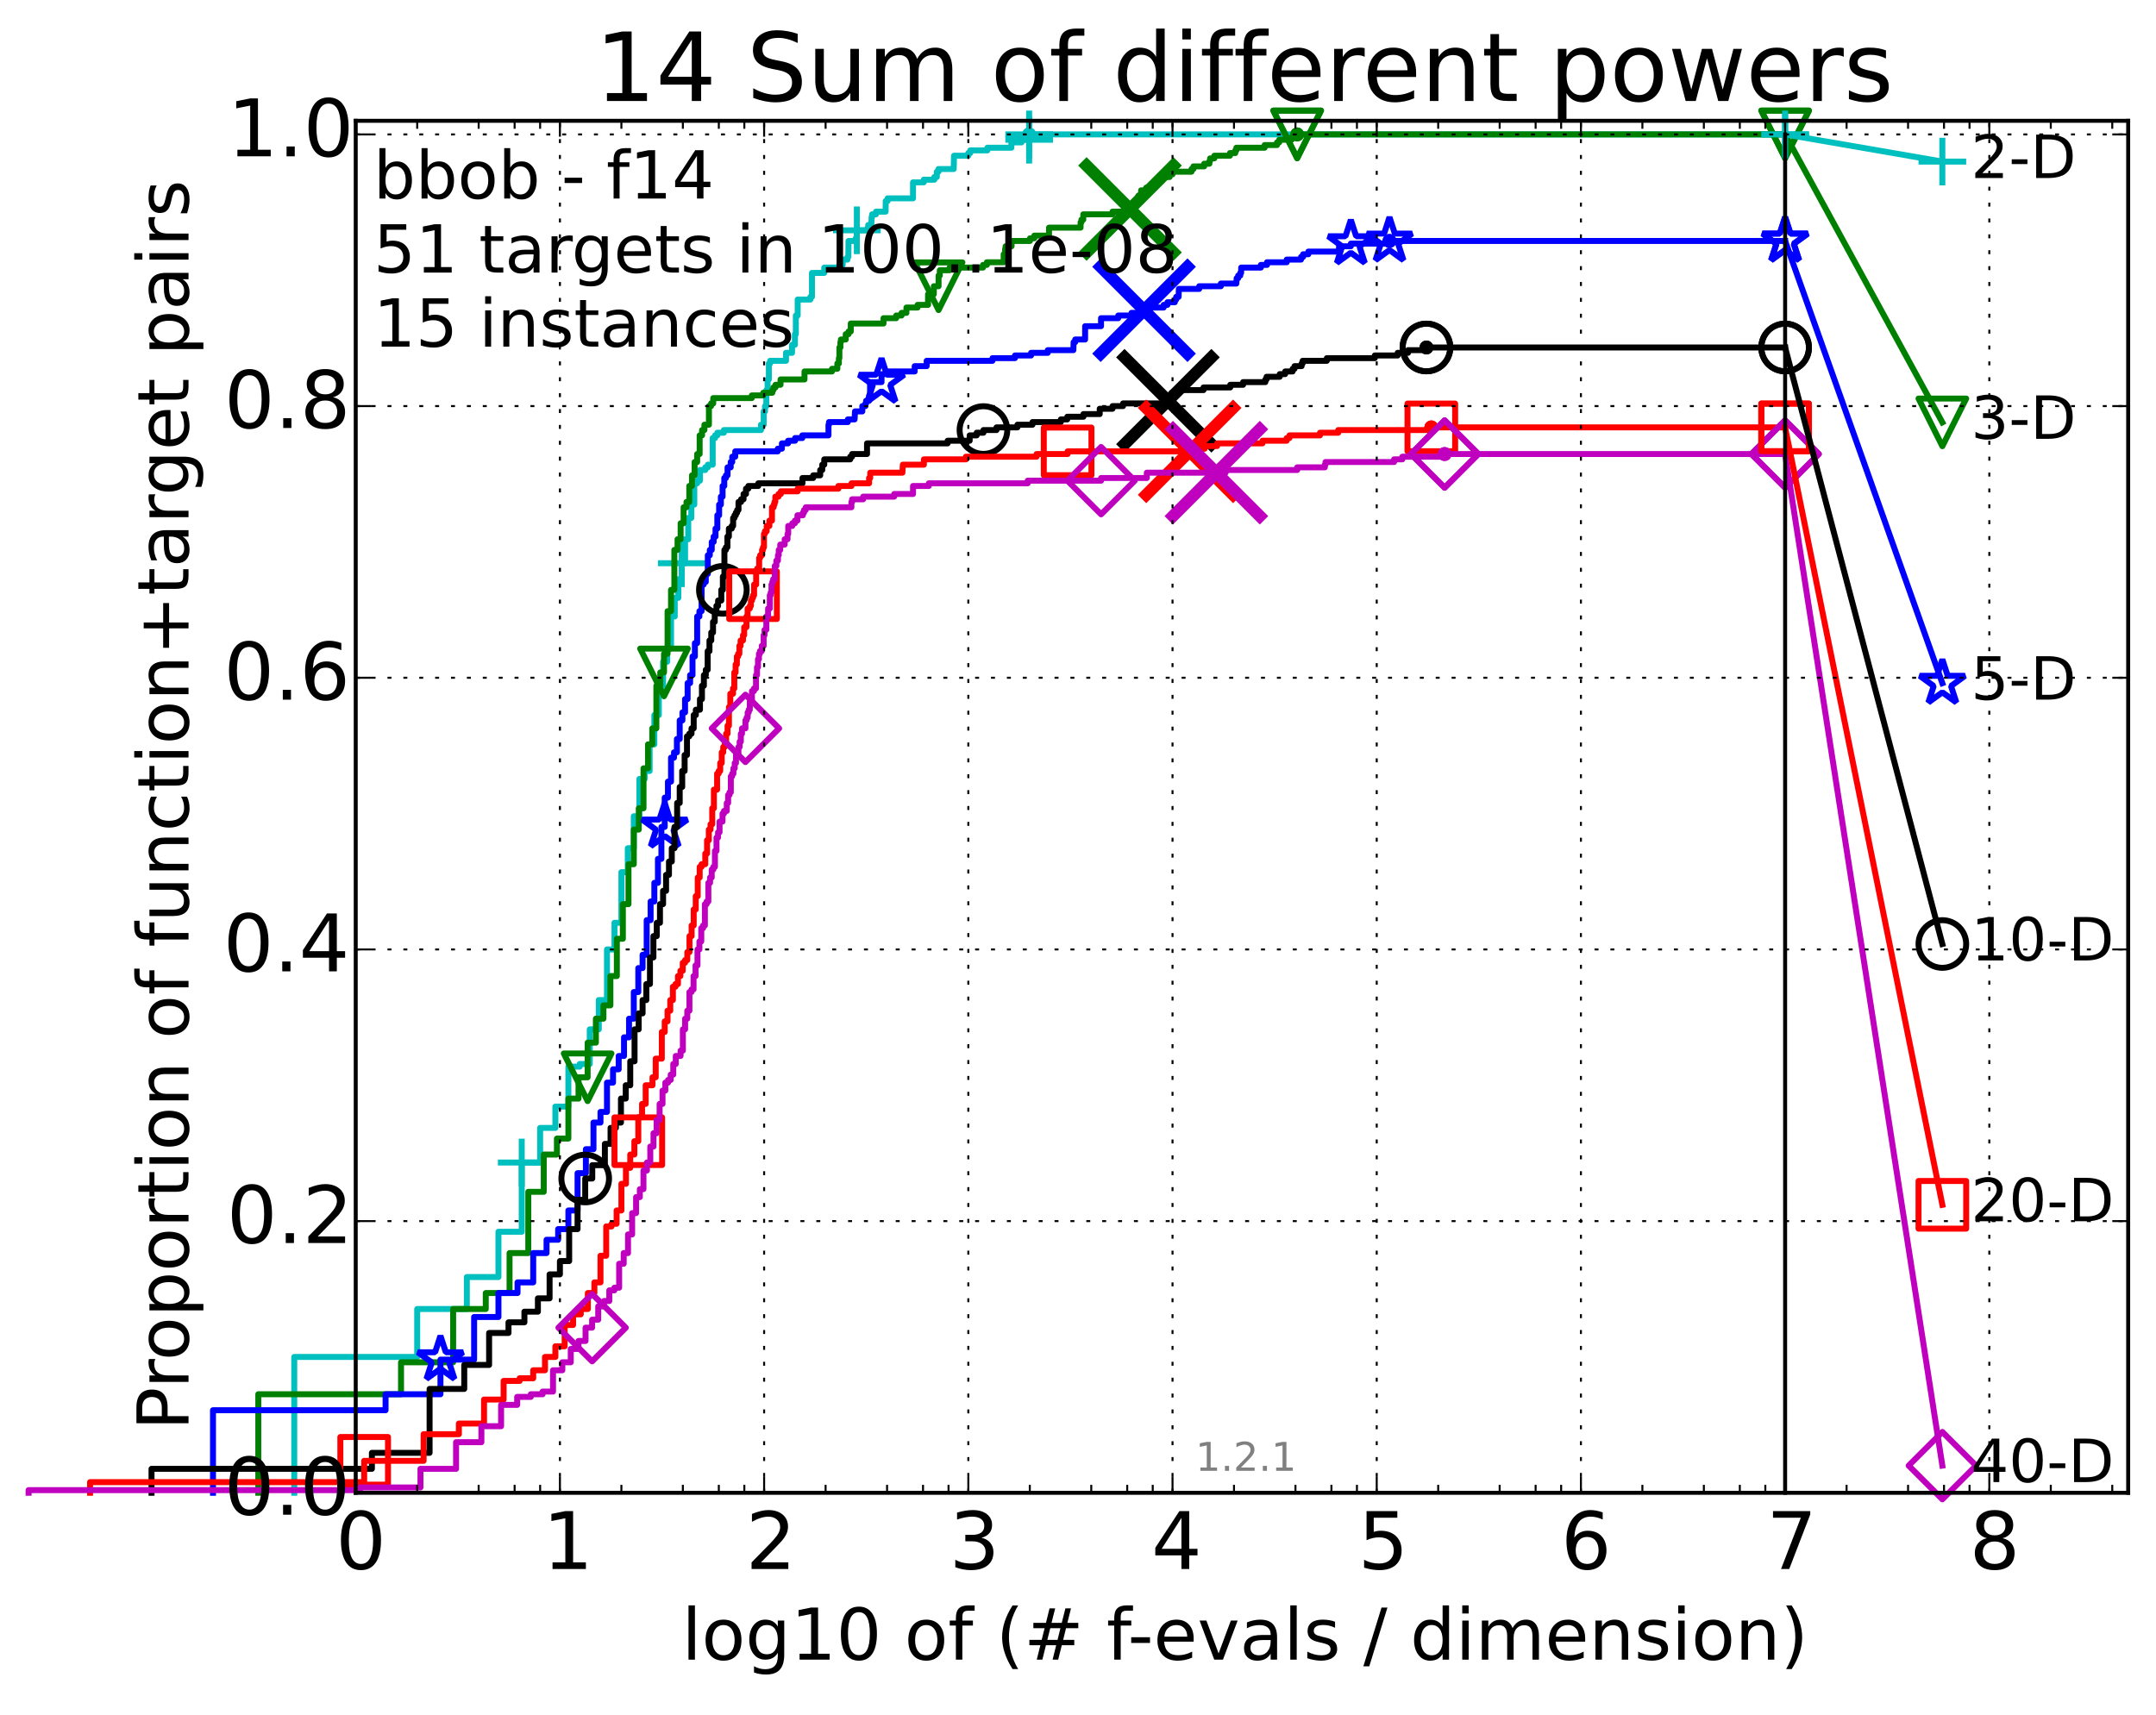 <?xml version="1.0" encoding="utf-8" standalone="no"?>
<!DOCTYPE svg PUBLIC "-//W3C//DTD SVG 1.1//EN"
  "http://www.w3.org/Graphics/SVG/1.1/DTD/svg11.dtd">
<!-- Created with matplotlib (http://matplotlib.org/) -->
<svg height="432pt" version="1.1" viewBox="0 0 543 432" width="543pt" xmlns="http://www.w3.org/2000/svg" xmlns:xlink="http://www.w3.org/1999/xlink">
 <defs>
  <style type="text/css">
*{stroke-linecap:butt;stroke-linejoin:round;}
  </style>
 </defs>
 <g id="figure_1">
  <g id="patch_1">
   <path d="
M0 432.436
L543.192 432.436
L543.192 0
L0 0
z
" style="fill:#ffffff;"/>
  </g>
  <g id="axes_1">
   <g id="patch_2">
    <path d="
M89.592 376.036
L535.992 376.036
L535.992 30.436
L89.592 30.436
z
" style="fill:#ffffff;"/>
   </g>
   <g id="line2d_1">
    <defs>
     <path d="
M0 1.5
C0.398 1.5 0.779 1.342 1.061 1.061
C1.342 0.779 1.5 0.398 1.5 0
C1.5 -0.398 1.342 -0.779 1.061 -1.061
C0.779 -1.342 0.398 -1.5 0 -1.5
C-0.398 -1.5 -0.779 -1.342 -1.061 -1.061
C-1.342 -0.779 -1.5 -0.398 -1.5 0
C-1.5 0.398 -1.342 0.779 -1.061 1.061
C-0.779 1.342 -0.398 1.5 0 1.5
z
" id="m977c291b42" style="stroke:#00bfbf;stroke-width:0.5;"/>
    </defs>
    <g>
     <use style="fill:#00bfbf;stroke:#00bfbf;stroke-width:0.5;" x="259.196" xlink:href="#m977c291b42" y="33.858"/>
     <use style="fill:#00bfbf;stroke:#00bfbf;stroke-width:0.5;" x="259.196" xlink:href="#m977c291b42" y="33.858"/>
    </g>
   </g>
   <g id="line2d_2">
    <path d="
M74.11 376.036
L74.11 341.818
L105.073 341.818
L105.073 329.742
L117.572 329.742
L117.572 321.69
L125.539 321.69
L125.539 310.284
L131.399 310.284
L131.399 292.84
L136.036 292.84
L136.036 284.118
L139.875 284.118
L139.875 278.75
L143.149 278.75
L143.149 268.686
L146.004 268.686
L146.004 268.015
L148.535 268.015
L148.535 259.293
L150.809 259.293
L150.809 251.913
L152.872 251.913
L152.872 239.165
L154.76 239.165
L154.76 232.456
L156.502 232.456
L156.502 219.708
L158.117 219.708
L158.117 213.669
L159.623 213.669
L159.623 205.618
L161.034 205.618
L161.034 196.225
L162.362 196.225
L162.362 194.212
L163.614 194.212
L163.614 187.503
L164.801 187.503
L164.801 180.122
L165.927 180.122
L165.927 174.084
L166.999 174.084
L166.999 166.704
L168.023 166.704
L168.023 163.349
L169.001 163.349
L169.001 155.298
L169.938 155.298
L169.938 150.601
L170.838 150.601
L170.838 145.905
L171.702 145.905
L171.702 141.879
L172.535 141.879
L172.535 135.841
L173.337 135.841
L173.337 130.473
L174.112 130.473
L174.112 127.118
L174.861 127.118
L174.861 121.751
L175.585 121.751
L175.585 121.08
L176.287 121.08
L176.287 118.396
L177.627 118.396
L177.627 117.725
L178.269 117.725
L178.269 117.054
L179.498 117.054
L179.498 110.345
L180.089 110.345
L180.089 109.674
L180.664 109.674
L180.664 109.003
L182.306 109.003
L182.306 108.332
L191.653 108.332
L191.653 106.99
L192.337 106.99
L192.337 103.636
L192.671 103.636
L192.671 102.294
L193 102.294
L193 98.268
L193.325 98.268
L193.325 95.584
L193.645 95.584
L193.645 91.559
L193.96 91.559
L193.96 90.888
L197.962 90.888
L197.962 88.875
L199.48 88.875
L199.48 86.862
L200.202 86.862
L200.202 84.178
L200.438 84.178
L200.438 79.482
L200.901 79.482
L200.901 75.456
L204.103 75.456
L204.103 74.785
L204.497 74.785
L204.497 68.747
L207.593 68.747
L207.593 67.405
L211.341 67.405
L211.341 66.734
L212.234 66.734
L212.234 65.392
L213.444 65.392
L213.444 64.721
L213.661 64.721
L213.704 60.696
L215.525 60.696
L215.525 60.025
L215.762 60.025
L215.802 58.012
L218.532 58.012
L218.532 57.341
L218.671 57.341
L218.671 56.67
L219.451 56.67
L219.518 54.657
L219.65 54.657
L219.65 53.986
L220.62 53.986
L220.62 53.315
L223.046 53.315
L223.074 50.632
L223.551 50.632
L223.551 49.961
L229.949 49.961
L229.949 45.935
L232.653 45.935
L232.653 45.264
L235.313 45.264
L235.313 44.593
L235.943 44.593
L235.943 43.251
L236.369 43.251
L236.369 42.58
L240.195 42.58
L240.274 39.225
L243.866 39.225
L243.866 38.555
L244.363 38.555
L244.363 37.884
L248.682 37.884
L248.682 37.213
L254.721 37.213
L254.721 35.871
L257.277 35.871
L257.277 35.2
L259.196 35.2
L259.196 33.858
L449.592 33.858
L449.592 33.858" style="fill:none;stroke:#00bfbf;stroke-linecap:square;stroke-width:1.5;"/>
   </g>
   <g id="line2d_3">
    <defs>
     <path d="
M-6 0
L6 0
M0 6
L0 -6" id="m3e4de746de" style="stroke:#00bfbf;stroke-width:1.5;"/>
    </defs>
    <g>
     <use style="fill:none;stroke:#00bfbf;stroke-width:1.5;" x="131.399" xlink:href="#m3e4de746de" y="292.84"/>
     <use style="fill:none;stroke:#00bfbf;stroke-width:1.5;" x="171.702" xlink:href="#m3e4de746de" y="141.879"/>
     <use style="fill:none;stroke:#00bfbf;stroke-width:1.5;" x="215.802" xlink:href="#m3e4de746de" y="58.012"/>
     <use style="fill:none;stroke:#00bfbf;stroke-width:1.5;" x="259.196" xlink:href="#m3e4de746de" y="35.2"/>
     <use style="fill:none;stroke:#00bfbf;stroke-width:1.5;" x="259.196" xlink:href="#m3e4de746de" y="33.858"/>
     <use style="fill:none;stroke:#00bfbf;stroke-width:1.5;" x="449.592" xlink:href="#m3e4de746de" y="33.858"/>
    </g>
   </g>
   <g id="line2d_4"/>
   <g id="line2d_5">
    <defs>
     <path d="
M0 1.5
C0.398 1.5 0.779 1.342 1.061 1.061
C1.342 0.779 1.5 0.398 1.5 0
C1.5 -0.398 1.342 -0.779 1.061 -1.061
C0.779 -1.342 0.398 -1.5 0 -1.5
C-0.398 -1.5 -0.779 -1.342 -1.061 -1.061
C-1.342 -0.779 -1.5 -0.398 -1.5 0
C-1.5 0.398 -1.342 0.779 -1.061 1.061
C-0.779 1.342 -0.398 1.5 0 1.5
z
" id="mb0b177905e" style="stroke:#008000;stroke-width:0.5;"/>
    </defs>
    <g>
     <use style="fill:#008000;stroke:#008000;stroke-width:0.5;" x="326.702" xlink:href="#mb0b177905e" y="33.858"/>
     <use style="fill:#008000;stroke:#008000;stroke-width:0.5;" x="326.702" xlink:href="#mb0b177905e" y="33.858"/>
    </g>
   </g>
   <g id="line2d_6">
    <path d="
M65.054 376.036
L65.054 351.212
L101.001 351.212
L101.001 343.16
L114.129 343.16
L114.129 329.742
L122.343 329.742
L122.343 325.716
L128.334 325.716
L128.334 315.652
L133.054 315.652
L133.054 300.22
L136.948 300.22
L136.948 290.827
L140.263 290.827
L140.263 286.802
L143.149 286.802
L143.149 276.737
L145.704 276.737
L145.704 271.37
L147.997 271.37
L147.997 262.648
L150.076 262.648
L150.076 256.609
L151.978 256.609
L151.978 253.255
L153.731 253.255
L153.731 245.874
L155.356 245.874
L155.356 236.481
L156.871 236.481
L156.871 227.759
L158.29 227.759
L158.29 217.695
L159.623 217.695
L159.623 208.973
L160.882 208.973
L160.882 203.605
L162.074 203.605
L162.074 193.541
L163.205 193.541
L163.205 187.503
L164.281 187.503
L164.281 183.477
L165.308 183.477
L165.308 172.742
L166.29 172.742
L166.29 169.387
L167.231 169.387
L167.231 164.691
L168.133 164.691
L168.133 153.956
L169.001 153.956
L169.001 148.588
L169.836 148.588
L169.836 138.524
L170.641 138.524
L170.641 135.841
L171.418 135.841
L171.418 131.815
L172.169 131.815
L172.169 127.789
L172.895 127.789
L172.895 126.447
L173.599 126.447
L173.599 122.422
L174.281 122.422
L174.281 119.738
L174.942 119.738
L174.942 116.383
L175.585 116.383
L175.585 114.371
L176.21 114.371
L176.21 109.674
L176.818 109.674
L176.818 108.332
L177.41 108.332
L177.41 106.99
L178.548 106.99
L178.548 102.294
L179.096 102.294
L179.096 101.623
L179.631 101.623
L179.631 100.281
L189.338 100.281
L189.338 99.61
L192.224 99.61
L192.224 98.939
L194.51 98.939
L194.51 98.268
L194.78 98.268
L194.78 97.597
L195.31 97.597
L195.31 96.926
L196.583 96.926
L196.583 95.584
L202.618 95.584
L202.618 93.572
L209.546 93.572
L209.546 92.9
L210.89 92.9
L210.89 91.559
L211.277 91.559
L211.277 90.217
L211.405 90.217
L211.405 87.533
L211.659 87.533
L211.659 86.191
L211.784 86.191
L211.784 85.52
L213.003 85.52
L213.003 84.178
L213.704 84.178
L213.704 83.507
L214.272 83.507
L214.272 81.495
L222.519 81.495
L222.519 80.153
L225.709 80.153
L225.709 79.482
L227.061 79.482
L227.061 78.811
L228.291 78.811
L228.291 77.469
L231.099 77.469
L231.099 76.798
L233.734 76.798
L233.734 74.114
L235.187 74.114
L235.187 72.102
L236.385 72.102
L236.385 69.418
L236.695 69.418
L236.695 68.076
L239.162 68.076
L239.162 67.405
L247.574 67.405
L247.574 66.734
L248.543 66.734
L248.543 66.063
L252.779 66.063
L252.779 64.05
L253.136 64.05
L253.141 62.708
L253.259 62.708
L253.259 62.037
L254.772 62.037
L254.772 60.696
L259.407 60.696
L259.407 60.025
L260.498 60.025
L260.498 59.354
L264.202 59.354
L264.205 57.341
L272.148 57.341
L272.152 55.999
L272.365 55.999
L272.365 55.328
L272.834 55.328
L272.834 53.986
L280.192 53.986
L280.192 53.315
L284.394 53.315
L284.394 52.644
L285.854 52.644
L285.855 51.302
L286.433 51.302
L286.443 49.961
L286.703 49.961
L286.703 49.29
L287.396 49.29
L287.396 47.948
L288.667 47.948
L288.667 47.277
L290.068 47.277
L290.068 46.606
L291.132 46.606
L291.132 45.935
L292.045 45.935
L292.045 45.264
L292.509 45.264
L292.509 44.593
L294.571 44.593
L294.571 43.922
L295.31 43.922
L295.31 43.251
L300.082 43.251
L300.082 42.58
L300.567 42.58
L300.567 41.909
L303.281 41.909
L303.281 41.238
L304.6 41.238
L304.6 40.567
L304.762 40.567
L304.762 39.897
L305.837 39.897
L305.837 39.225
L309.763 39.225
L309.763 38.555
L311.115 38.555
L311.115 37.884
L311.386 37.884
L311.386 37.213
L318.508 37.213
L318.508 36.542
L321.626 36.542
L321.626 35.871
L322.176 35.871
L322.176 35.2
L325.317 35.2
L325.317 34.529
L326.702 34.529
L326.702 33.858
L449.592 33.858
L449.592 33.858" style="fill:none;stroke:#008000;stroke-linecap:square;stroke-width:1.5;"/>
   </g>
   <g id="line2d_7">
    <defs>
     <path d="
M-7.34788e-16 6
L6 -6
L-6 -6
z
" id="m397e16cd68" style="stroke:#008000;stroke-linejoin:miter;stroke-width:1.5;"/>
    </defs>
    <g>
     <use style="fill:none;stroke:#008000;stroke-linejoin:miter;stroke-width:1.5;" x="147.997" xlink:href="#m397e16cd68" y="271.37"/>
     <use style="fill:none;stroke:#008000;stroke-linejoin:miter;stroke-width:1.5;" x="167.231" xlink:href="#m397e16cd68" y="169.387"/>
     <use style="fill:none;stroke:#008000;stroke-linejoin:miter;stroke-width:1.5;" x="236.385" xlink:href="#m397e16cd68" y="72.101"/>
     <use style="fill:none;stroke:#008000;stroke-linejoin:miter;stroke-width:1.5;" x="326.702" xlink:href="#m397e16cd68" y="33.858"/>
     <use style="fill:none;stroke:#008000;stroke-linejoin:miter;stroke-width:1.5;" x="326.702" xlink:href="#m397e16cd68" y="33.858"/>
     <use style="fill:none;stroke:#008000;stroke-linejoin:miter;stroke-width:1.5;" x="449.592" xlink:href="#m397e16cd68" y="33.858"/>
    </g>
   </g>
   <g id="line2d_8"/>
   <g id="line2d_9">
    <path clip-path="url(#p6a1853dde3)" d="
M284.595 52.644" style="fill:none;stroke:#008000;stroke-linecap:square;"/>
    <defs>
     <path d="
M-12 12
L12 -12
M-12 -12
L12 12" id="m8c089fa6cd" style="stroke:#008000;stroke-width:3;"/>
    </defs>
    <g clip-path="url(#p6a1853dde3)">
     <use style="fill:#008000;stroke:#008000;stroke-width:3;" x="284.595" xlink:href="#m8c089fa6cd" y="52.644"/>
    </g>
   </g>
   <g id="line2d_10">
    <defs>
     <path d="
M0 1.5
C0.398 1.5 0.779 1.342 1.061 1.061
C1.342 0.779 1.5 0.398 1.5 0
C1.5 -0.398 1.342 -0.779 1.061 -1.061
C0.779 -1.342 0.398 -1.5 0 -1.5
C-0.398 -1.5 -0.779 -1.342 -1.061 -1.061
C-1.342 -0.779 -1.5 -0.398 -1.5 0
C-1.5 0.398 -1.342 0.779 -1.061 1.061
C-0.779 1.342 -0.398 1.5 0 1.5
z
" id="m76a7ce5b4a" style="stroke:#0000ff;stroke-width:0.5;"/>
    </defs>
    <g>
     <use style="fill:#0000ff;stroke:#0000ff;stroke-width:0.5;" x="349.95" xlink:href="#m76a7ce5b4a" y="60.696"/>
     <use style="fill:#0000ff;stroke:#0000ff;stroke-width:0.5;" x="349.95" xlink:href="#m76a7ce5b4a" y="60.696"/>
    </g>
   </g>
   <g id="line2d_11">
    <path d="
M53.645 376.036
L53.645 355.237
L97.107 355.237
L97.107 351.212
L110.933 351.212
L110.933 342.489
L119.409 342.489
L119.409 331.754
L125.539 331.754
L125.539 325.716
L130.343 325.716
L130.343 323.032
L134.295 323.032
L134.295 315.652
L137.652 315.652
L137.652 312.297
L140.569 312.297
L140.569 309.613
L143.149 309.613
L143.149 304.917
L145.462 304.917
L145.462 295.524
L147.557 295.524
L147.557 289.485
L149.473 289.485
L149.473 282.776
L151.237 282.776
L151.237 280.092
L152.872 280.092
L152.872 272.712
L154.395 272.712
L154.395 269.357
L155.821 269.357
L155.821 266.002
L157.162 266.002
L157.162 261.306
L158.427 261.306
L158.427 256.609
L159.623 256.609
L159.623 249.9
L160.759 249.9
L160.759 243.862
L161.84 243.862
L161.84 240.507
L162.871 240.507
L162.871 231.785
L163.857 231.785
L163.857 227.088
L164.801 227.088
L164.801 222.392
L165.706 222.392
L165.706 216.353
L166.577 216.353
L166.577 208.302
L167.414 208.302
L167.414 200.922
L168.222 200.922
L168.222 196.896
L169.001 196.896
L169.001 190.857
L169.754 190.857
L169.754 189.516
L170.482 189.516
L170.482 186.161
L171.188 186.161
L171.188 181.464
L171.871 181.464
L171.871 179.452
L172.535 179.452
L172.535 176.097
L173.179 176.097
L173.179 172.071
L173.805 172.071
L173.805 170.058
L174.415 170.058
L174.415 165.362
L175.008 165.362
L175.008 162.007
L175.585 162.007
L175.585 155.298
L176.148 155.298
L176.148 153.956
L176.698 153.956
L176.698 147.247
L177.234 147.247
L177.234 146.576
L177.757 146.576
L177.757 144.563
L178.269 144.563
L178.269 139.866
L178.769 139.866
L178.769 138.524
L179.258 138.524
L179.258 136.511
L179.737 136.511
L179.737 135.17
L180.205 135.17
L180.205 133.157
L180.664 133.157
L180.664 129.802
L181.114 129.802
L181.114 127.118
L181.555 127.118
L181.555 125.106
L181.987 125.106
L181.987 122.422
L182.411 122.422
L182.411 120.409
L182.827 120.409
L182.827 119.738
L183.236 119.738
L183.236 117.725
L184.031 117.725
L184.031 116.383
L184.419 116.383
L184.419 115.041
L185.174 115.041
L185.174 113.7
L195.879 113.7
L195.879 113.029
L196.927 113.029
L196.927 111.687
L198.48 111.687
L198.48 111.016
L200.249 111.016
L200.249 110.345
L202.064 110.345
L202.064 109.674
L208.656 109.674
L208.656 106.99
L208.785 106.99
L208.785 106.319
L213.531 106.319
L213.531 105.648
L215.237 105.648
L215.334 103.636
L217.179 103.636
L217.179 102.294
L217.962 102.294
L217.962 101.623
L218.133 101.623
L218.133 100.952
L218.884 100.952
L218.925 99.61
L219.129 99.61
L219.129 96.255
L222.018 96.255
L222.018 94.242
L223.667 94.242
L223.667 93.572
L230.37 93.572
L230.37 92.23
L233.394 92.23
L233.394 90.888
L249.96 90.888
L249.96 90.217
L255.626 90.217
L255.626 89.546
L259.685 89.546
L259.685 88.875
L263.888 88.875
L263.888 88.204
L270.333 88.204
L270.394 86.191
L270.796 86.191
L270.796 85.52
L273.286 85.52
L273.3 82.165
L277.299 82.165
L277.299 80.153
L281.633 80.153
L281.633 79.482
L284.974 79.482
L284.974 78.811
L287.861 78.811
L287.861 78.14
L289.246 78.14
L289.246 77.469
L293.072 77.469
L293.072 76.798
L294.029 76.798
L294.029 76.127
L295.894 76.127
L295.894 75.456
L296.232 75.456
L296.232 74.785
L296.841 74.785
L296.903 72.772
L302.031 72.772
L302.031 72.102
L307.48 72.102
L307.48 71.43
L311.382 71.43
L311.455 70.089
L311.839 70.089
L311.839 69.418
L312.363 69.418
L312.363 68.747
L312.582 68.747
L312.601 67.405
L317.556 67.405
L317.556 66.734
L319.103 66.734
L319.103 66.063
L324.069 66.063
L324.069 65.392
L327.668 65.392
L327.668 64.721
L328.192 64.721
L328.192 64.05
L329.513 64.05
L329.513 63.379
L337.165 63.379
L337.266 62.037
L340.215 62.037
L340.215 61.367
L349.95 61.367
L349.95 60.696
L449.592 60.696
L449.592 60.696" style="fill:none;stroke:#0000ff;stroke-linecap:square;stroke-width:1.5;"/>
   </g>
   <g id="line2d_12">
    <defs>
     <path d="
M3.67394e-16 -6
L-1.347 -1.854
L-5.706 -1.854
L-2.18 0.708
L-3.527 4.854
L-4.20996e-16 2.292
L3.527 4.854
L2.18 0.708
L5.706 -1.854
L1.347 -1.854
z
" id="m0933169453" style="stroke:#0000ff;stroke-linejoin:bevel;stroke-width:1.5;"/>
    </defs>
    <g>
     <use style="fill:none;stroke:#0000ff;stroke-linejoin:bevel;stroke-width:1.5;" x="110.933" xlink:href="#m0933169453" y="342.489"/>
     <use style="fill:none;stroke:#0000ff;stroke-linejoin:bevel;stroke-width:1.5;" x="167.414" xlink:href="#m0933169453" y="208.302"/>
     <use style="fill:none;stroke:#0000ff;stroke-linejoin:bevel;stroke-width:1.5;" x="222.018" xlink:href="#m0933169453" y="96.255"/>
     <use style="fill:none;stroke:#0000ff;stroke-linejoin:bevel;stroke-width:1.5;" x="340.215" xlink:href="#m0933169453" y="61.366"/>
     <use style="fill:none;stroke:#0000ff;stroke-linejoin:bevel;stroke-width:1.5;" x="349.95" xlink:href="#m0933169453" y="60.696"/>
     <use style="fill:none;stroke:#0000ff;stroke-linejoin:bevel;stroke-width:1.5;" x="449.592" xlink:href="#m0933169453" y="60.696"/>
    </g>
   </g>
   <g id="line2d_13"/>
   <g id="line2d_14">
    <path clip-path="url(#p6a1853dde3)" d="
M288.136 78.14" style="fill:none;stroke:#0000ff;stroke-linecap:square;"/>
    <defs>
     <path d="
M-12 12
L12 -12
M-12 -12
L12 12" id="ma4a355cd2c" style="stroke:#0000ff;stroke-width:3;"/>
    </defs>
    <g clip-path="url(#p6a1853dde3)">
     <use style="fill:#0000ff;stroke:#0000ff;stroke-width:3;" x="288.136" xlink:href="#ma4a355cd2c" y="78.14"/>
    </g>
   </g>
   <g id="line2d_15">
    <defs>
     <path d="
M0 1.5
C0.398 1.5 0.779 1.342 1.061 1.061
C1.342 0.779 1.5 0.398 1.5 0
C1.5 -0.398 1.342 -0.779 1.061 -1.061
C0.779 -1.342 0.398 -1.5 0 -1.5
C-0.398 -1.5 -0.779 -1.342 -1.061 -1.061
C-1.342 -0.779 -1.5 -0.398 -1.5 0
C-1.5 0.398 -1.342 0.779 -1.061 1.061
C-0.779 1.342 -0.398 1.5 0 1.5
z
" id="m66763a63fb" style="stroke:#000000;stroke-width:0.5;"/>
    </defs>
    <g>
     <use style="stroke:#000000;stroke-width:0.5;" x="359.259" xlink:href="#m66763a63fb" y="87.533"/>
     <use style="stroke:#000000;stroke-width:0.5;" x="359.259" xlink:href="#m66763a63fb" y="87.533"/>
    </g>
   </g>
   <g id="line2d_16">
    <path d="
M38.163 376.036
L38.163 369.998
L93.664 369.998
L93.664 365.972
L108.195 365.972
L108.195 349.87
L116.925 349.87
L116.925 343.831
L123.185 343.831
L123.185 335.78
L128.07 335.78
L128.07 333.096
L132.076 333.096
L132.076 330.412
L135.471 330.412
L135.471 327.058
L138.417 327.058
L138.417 321.019
L141.02 321.019
L141.02 317.665
L143.351 317.665
L143.351 309.613
L145.462 309.613
L145.462 302.233
L147.39 302.233
L147.39 296.866
L149.165 296.866
L149.165 293.511
L152.34 293.511
L152.34 288.143
L153.773 288.143
L153.773 284.118
L155.12 284.118
L155.12 282.776
L156.39 282.776
L156.39 276.737
L157.592 276.737
L157.592 273.383
L158.732 273.383
L158.732 267.344
L159.817 267.344
L159.817 259.293
L160.851 259.293
L160.851 255.267
L161.84 255.267
L161.84 251.913
L162.787 251.913
L162.787 247.887
L163.696 247.887
L163.696 241.178
L164.568 241.178
L164.568 235.81
L165.408 235.81
L165.408 232.456
L166.218 232.456
L166.218 227.759
L166.999 227.759
L166.999 224.404
L167.754 224.404
L167.754 220.379
L168.484 220.379
L168.484 217.024
L169.191 217.024
L169.191 213.669
L169.877 213.669
L169.877 208.302
L170.542 208.302
L170.542 202.263
L171.188 202.263
L171.188 198.238
L171.815 198.238
L171.815 194.212
L172.426 194.212
L172.426 190.187
L173.02 190.187
L173.02 185.49
L173.599 185.49
L173.599 184.819
L174.163 184.819
L174.163 183.477
L174.713 183.477
L174.713 180.122
L175.25 180.122
L175.25 178.781
L176.287 178.781
L176.287 176.097
L176.788 176.097
L176.788 172.742
L177.278 172.742
L177.278 170.058
L177.757 170.058
L177.757 168.717
L178.227 168.717
L178.227 164.02
L178.686 164.02
L178.686 161.336
L179.137 161.336
L179.137 159.323
L179.578 159.323
L179.578 156.64
L180.011 156.64
L180.011 154.627
L180.436 154.627
L180.436 152.614
L180.853 152.614
L180.853 151.272
L181.663 151.272
L181.663 148.588
L182.058 148.588
L182.058 145.234
L182.446 145.234
L182.446 138.524
L182.827 138.524
L182.827 137.853
L183.202 137.853
L183.202 135.17
L183.571 135.17
L183.571 133.157
L184.29 133.157
L184.29 132.486
L184.641 132.486
L184.641 130.473
L184.987 130.473
L184.987 129.802
L185.328 129.802
L185.328 129.131
L185.663 129.131
L185.663 128.46
L185.994 128.46
L185.994 126.447
L186.64 126.447
L186.64 125.776
L187.269 125.776
L187.269 124.435
L187.88 124.435
L187.88 123.093
L188.475 123.093
L188.475 122.422
L190.972 122.422
L190.972 121.751
L202.107 121.751
L202.107 120.409
L204.807 120.409
L204.807 119.738
L206.572 119.738
L206.572 118.396
L207.088 118.396
L207.088 117.054
L207.593 117.054
L207.593 115.712
L214.14 115.712
L214.14 115.041
L214.6 115.041
L214.6 114.371
L218.365 114.371
L218.365 111.687
L238.672 111.687
L238.672 111.016
L244.219 111.016
L244.219 109.674
L245.986 109.674
L245.986 109.003
L247.686 109.003
L247.686 108.332
L250.974 108.332
L250.974 107.661
L256.238 107.661
L256.238 106.99
L260.035 106.99
L260.035 106.319
L267.176 106.319
L267.176 105.648
L268.803 105.648
L268.803 104.977
L272.869 104.977
L272.869 104.306
L276.97 104.306
L276.97 102.965
L280.198 102.965
L280.198 102.294
L282.847 102.294
L282.847 101.623
L294.074 101.623
L294.074 100.952
L294.691 100.952
L294.691 100.281
L295.027 100.281
L295.082 98.939
L296.317 98.939
L296.317 98.268
L303.114 98.268
L303.114 97.597
L309.842 97.597
L309.842 96.926
L313.084 96.926
L313.084 96.255
L318.683 96.255
L318.683 95.584
L318.997 95.584
L318.997 94.913
L322.305 94.913
L322.305 94.242
L323.675 94.242
L323.675 93.572
L325.557 93.572
L325.557 92.9
L326.038 92.9
L326.038 92.23
L327.816 92.23
L327.816 91.559
L328.077 91.559
L328.077 90.888
L334.17 90.888
L334.17 90.217
L346.251 90.217
L346.251 89.546
L352.017 89.546
L352.017 88.875
L354.627 88.875
L354.627 88.204
L359.259 88.204
L359.259 87.533
L449.592 87.533
L449.592 87.533" style="fill:none;stroke:#000000;stroke-linecap:square;stroke-width:1.5;"/>
   </g>
   <g id="line2d_17">
    <defs>
     <path d="
M0 6
C1.591 6 3.117 5.368 4.243 4.243
C5.368 3.117 6 1.591 6 0
C6 -1.591 5.368 -3.117 4.243 -4.243
C3.117 -5.368 1.591 -6 0 -6
C-1.591 -6 -3.117 -5.368 -4.243 -4.243
C-5.368 -3.117 -6 -1.591 -6 0
C-6 1.591 -5.368 3.117 -4.243 4.243
C-3.117 5.368 -1.591 6 0 6
z
" id="ma42492ef9b" style="stroke:#000000;stroke-width:1.5;"/>
    </defs>
    <g>
     <use style="fill:none;stroke:#000000;stroke-width:1.5;" x="147.39" xlink:href="#ma42492ef9b" y="296.866"/>
     <use style="fill:none;stroke:#000000;stroke-width:1.5;" x="182.058" xlink:href="#ma42492ef9b" y="148.588"/>
     <use style="fill:none;stroke:#000000;stroke-width:1.5;" x="247.686" xlink:href="#ma42492ef9b" y="108.332"/>
     <use style="fill:none;stroke:#000000;stroke-width:1.5;" x="359.259" xlink:href="#ma42492ef9b" y="87.533"/>
     <use style="fill:none;stroke:#000000;stroke-width:1.5;" x="359.259" xlink:href="#ma42492ef9b" y="87.533"/>
     <use style="fill:none;stroke:#000000;stroke-width:1.5;" x="449.592" xlink:href="#ma42492ef9b" y="87.533"/>
    </g>
   </g>
   <g id="line2d_18"/>
   <g id="line2d_19">
    <path clip-path="url(#p6a1853dde3)" d="
M294.154 100.952" style="fill:none;stroke:#000000;stroke-linecap:square;"/>
    <defs>
     <path d="
M-12 12
L12 -12
M-12 -12
L12 12" id="m47417b404f" style="stroke:#000000;stroke-width:3;"/>
    </defs>
    <g clip-path="url(#p6a1853dde3)">
     <use style="stroke:#000000;stroke-width:3;" x="294.154" xlink:href="#m47417b404f" y="100.952"/>
    </g>
   </g>
   <g id="line2d_20">
    <defs>
     <path d="
M0 1.5
C0.398 1.5 0.779 1.342 1.061 1.061
C1.342 0.779 1.5 0.398 1.5 0
C1.5 -0.398 1.342 -0.779 1.061 -1.061
C0.779 -1.342 0.398 -1.5 0 -1.5
C-0.398 -1.5 -0.779 -1.342 -1.061 -1.061
C-1.342 -0.779 -1.5 -0.398 -1.5 0
C-1.5 0.398 -1.342 0.779 -1.061 1.061
C-0.779 1.342 -0.398 1.5 0 1.5
z
" id="ma07bdd5909" style="stroke:#ff0000;stroke-width:0.5;"/>
    </defs>
    <g>
     <use style="fill:#ff0000;stroke:#ff0000;stroke-width:0.5;" x="360.487" xlink:href="#ma07bdd5909" y="107.661"/>
     <use style="fill:#ff0000;stroke:#ff0000;stroke-width:0.5;" x="360.487" xlink:href="#ma07bdd5909" y="107.661"/>
    </g>
   </g>
   <g id="line2d_21">
    <path d="
M22.681 376.036
L22.681 373.352
L91.72 373.352
L91.72 367.985
L106.688 367.985
L106.688 361.276
L115.571 361.276
L115.571 358.592
L121.909 358.592
L121.909 352.553
L126.84 352.553
L126.84 347.857
L130.877 347.857
L130.877 347.186
L134.295 347.186
L134.295 345.173
L137.259 345.173
L137.259 341.818
L139.875 341.818
L139.875 339.135
L142.216 339.135
L142.216 333.767
L144.335 333.767
L144.335 331.083
L146.271 331.083
L146.271 329.742
L148.052 329.742
L148.052 325.716
L149.701 325.716
L149.701 323.032
L151.237 323.032
L151.237 316.323
L152.674 316.323
L152.674 308.942
L154.024 308.942
L154.024 308.272
L155.297 308.272
L155.297 304.917
L156.502 304.917
L156.502 298.207
L157.645 298.207
L157.645 294.182
L158.732 294.182
L158.732 290.827
L159.769 290.827
L159.769 287.472
L160.759 287.472
L160.759 281.434
L161.708 281.434
L161.708 278.079
L162.618 278.079
L162.618 273.383
L164.334 273.383
L164.334 271.37
L165.145 271.37
L165.145 266.673
L166.683 266.673
L166.683 259.964
L167.414 259.964
L167.414 257.28
L168.122 257.28
L168.122 254.597
L168.809 254.597
L168.809 251.913
L169.474 251.913
L169.474 248.558
L170.121 248.558
L170.121 247.887
L170.749 247.887
L170.749 245.874
L171.36 245.874
L171.36 244.532
L171.955 244.532
L171.955 242.52
L172.535 242.52
L172.535 241.849
L173.1 241.849
L173.1 239.836
L173.65 239.836
L173.65 235.81
L174.188 235.81
L174.188 233.127
L174.713 233.127
L174.713 229.101
L175.226 229.101
L175.226 225.746
L175.727 225.746
L175.727 221.05
L176.218 221.05
L176.218 218.366
L176.698 218.366
L176.698 217.695
L177.627 217.695
L177.627 215.011
L178.078 215.011
L178.078 211.657
L178.52 211.657
L178.52 208.973
L178.953 208.973
L178.953 207.631
L179.378 207.631
L179.378 203.605
L179.796 203.605
L179.796 198.909
L180.607 198.909
L180.607 194.883
L181.002 194.883
L181.002 194.212
L181.39 194.212
L181.39 192.199
L181.772 192.199
L181.772 189.516
L182.147 189.516
L182.147 188.174
L182.516 188.174
L182.516 187.503
L182.879 187.503
L182.879 184.819
L183.236 184.819
L183.236 182.806
L183.587 182.806
L183.587 178.11
L183.933 178.11
L183.933 174.755
L184.61 174.755
L184.61 173.413
L184.94 173.413
L184.94 169.387
L185.266 169.387
L185.266 167.375
L185.587 167.375
L185.587 165.362
L185.904 165.362
L185.904 164.691
L186.216 164.691
L186.216 162.678
L186.524 162.678
L186.524 161.336
L187.127 161.336
L187.127 159.994
L187.423 159.994
L187.423 157.982
L188.003 157.982
L188.003 155.298
L188.287 155.298
L188.287 153.285
L188.845 153.285
L188.845 152.614
L189.119 152.614
L189.119 151.272
L189.39 151.272
L189.39 150.601
L189.657 150.601
L189.657 149.93
L189.921 149.93
L189.921 147.247
L190.44 147.247
L190.44 143.892
L190.695 143.892
L190.695 143.221
L191.197 143.221
L191.197 140.537
L191.444 140.537
L191.444 139.866
L191.929 139.866
L191.929 138.524
L192.168 138.524
L192.168 137.853
L192.404 137.853
L192.404 134.499
L192.638 134.499
L192.638 133.828
L193.098 133.828
L193.098 132.486
L193.771 132.486
L193.771 131.144
L194.425 131.144
L194.425 127.789
L194.85 127.789
L194.85 127.118
L195.06 127.118
L195.06 126.447
L195.267 126.447
L195.267 125.106
L196.079 125.106
L196.079 124.435
L196.669 124.435
L196.669 123.764
L200.901 123.764
L200.901 123.093
L211.154 123.093
L211.154 122.422
L214.45 122.422
L214.45 121.751
L218.884 121.751
L218.884 120.409
L219.169 120.409
L219.169 119.067
L227.283 119.067
L227.381 117.054
L232.687 117.054
L232.687 115.712
L243.275 115.712
L243.275 115.041
L261.066 115.041
L261.066 114.371
L268.886 114.371
L268.886 113.7
L300.956 113.7
L300.956 113.029
L303.409 113.029
L303.409 112.358
L306.543 112.358
L306.543 111.687
L317.963 111.687
L317.963 111.016
L324.059 111.016
L324.059 110.345
L324.772 110.345
L324.772 109.674
L332.446 109.674
L332.446 109.003
L337.043 109.003
L337.043 108.332
L360.487 108.332
L360.487 107.661
L449.592 107.661
L449.592 107.661" style="fill:none;stroke:#ff0000;stroke-linecap:square;stroke-width:1.5;"/>
   </g>
   <g id="line2d_22">
    <defs>
     <path d="
M-6 6
L6 6
L6 -6
L-6 -6
z
" id="m9d489a7eec" style="stroke:#ff0000;stroke-linejoin:miter;stroke-width:1.5;"/>
    </defs>
    <g>
     <use style="fill:none;stroke:#ff0000;stroke-linejoin:miter;stroke-width:1.5;" x="91.72" xlink:href="#m9d489a7eec" y="367.985"/>
     <use style="fill:none;stroke:#ff0000;stroke-linejoin:miter;stroke-width:1.5;" x="160.759" xlink:href="#m9d489a7eec" y="287.472"/>
     <use style="fill:none;stroke:#ff0000;stroke-linejoin:miter;stroke-width:1.5;" x="189.657" xlink:href="#m9d489a7eec" y="149.93"/>
     <use style="fill:none;stroke:#ff0000;stroke-linejoin:miter;stroke-width:1.5;" x="268.886" xlink:href="#m9d489a7eec" y="113.7"/>
     <use style="fill:none;stroke:#ff0000;stroke-linejoin:miter;stroke-width:1.5;" x="360.487" xlink:href="#m9d489a7eec" y="107.661"/>
     <use style="fill:none;stroke:#ff0000;stroke-linejoin:miter;stroke-width:1.5;" x="449.592" xlink:href="#m9d489a7eec" y="107.661"/>
    </g>
   </g>
   <g id="line2d_23"/>
   <g id="line2d_24">
    <path clip-path="url(#p6a1853dde3)" d="
M299.622 113.7" style="fill:none;stroke:#ff0000;stroke-linecap:square;"/>
    <defs>
     <path d="
M-12 12
L12 -12
M-12 -12
L12 12" id="m4e2b024d89" style="stroke:#ff0000;stroke-width:3;"/>
    </defs>
    <g clip-path="url(#p6a1853dde3)">
     <use style="fill:#ff0000;stroke:#ff0000;stroke-width:3;" x="299.622" xlink:href="#m4e2b024d89" y="113.7"/>
    </g>
   </g>
   <g id="line2d_25">
    <defs>
     <path d="
M0 1.5
C0.398 1.5 0.779 1.342 1.061 1.061
C1.342 0.779 1.5 0.398 1.5 0
C1.5 -0.398 1.342 -0.779 1.061 -1.061
C0.779 -1.342 0.398 -1.5 0 -1.5
C-0.398 -1.5 -0.779 -1.342 -1.061 -1.061
C-1.342 -0.779 -1.5 -0.398 -1.5 0
C-1.5 0.398 -1.342 0.779 -1.061 1.061
C-0.779 1.342 -0.398 1.5 0 1.5
z
" id="m56b4842580" style="stroke:#bf00bf;stroke-width:0.5;"/>
    </defs>
    <g>
     <use style="fill:#bf00bf;stroke:#bf00bf;stroke-width:0.5;" x="363.841" xlink:href="#m56b4842580" y="114.371"/>
     <use style="fill:#bf00bf;stroke:#bf00bf;stroke-width:0.5;" x="363.841" xlink:href="#m56b4842580" y="114.371"/>
    </g>
   </g>
   <g id="line2d_26">
    <path d="
M7.2 376.036
L7.2 375.365
L90.681 375.365
L90.681 374.694
L105.895 374.694
L105.895 369.998
L114.862 369.998
L114.862 363.288
L121.242 363.288
L121.242 359.263
L126.199 359.263
L126.199 353.895
L130.253 353.895
L130.253 351.882
L133.683 351.882
L133.683 351.212
L136.656 351.212
L136.656 350.541
L139.279 350.541
L139.279 345.173
L141.626 345.173
L141.626 343.16
L143.75 343.16
L143.75 339.806
L145.689 339.806
L145.689 337.793
L147.474 337.793
L147.474 334.438
L149.126 334.438
L149.126 332.425
L150.664 332.425
L150.664 329.071
L152.103 329.071
L152.103 327.729
L153.455 327.729
L153.455 325.045
L154.73 325.045
L154.73 324.374
L155.936 324.374
L155.936 318.336
L157.081 318.336
L157.081 315.652
L158.169 315.652
L158.169 310.955
L159.207 310.955
L159.207 305.588
L160.199 305.588
L160.199 301.562
L161.148 301.562
L161.148 299.549
L162.059 299.549
L162.059 294.853
L162.934 294.853
L162.934 292.84
L163.776 292.84
L163.776 288.814
L164.588 288.814
L164.588 285.46
L165.371 285.46
L165.371 282.105
L166.128 282.105
L166.128 278.079
L166.859 278.079
L166.859 274.725
L167.568 274.725
L167.568 272.712
L168.255 272.712
L168.255 272.041
L168.921 272.041
L168.921 270.699
L169.568 270.699
L169.568 268.015
L170.197 268.015
L170.197 266.002
L171.404 266.002
L171.404 264.661
L171.983 264.661
L171.983 259.293
L172.548 259.293
L172.548 256.609
L173.1 256.609
L173.1 254.597
L173.638 254.597
L173.638 249.9
L174.163 249.9
L174.163 249.229
L174.676 249.229
L174.676 245.874
L175.178 245.874
L175.178 243.191
L175.668 243.191
L175.668 239.165
L176.148 239.165
L176.148 237.152
L176.618 237.152
L176.618 233.797
L177.079 233.797
L177.079 233.127
L177.53 233.127
L177.53 227.759
L177.972 227.759
L177.972 227.088
L178.405 227.088
L178.405 222.392
L178.83 222.392
L178.83 221.05
L179.248 221.05
L179.248 219.037
L179.657 219.037
L179.657 218.366
L180.06 218.366
L180.06 214.34
L180.455 214.34
L180.455 210.986
L180.843 210.986
L180.843 209.644
L181.225 209.644
L181.225 206.96
L181.969 206.96
L181.969 204.947
L182.332 204.947
L182.332 204.276
L183.041 204.276
L183.041 202.263
L183.387 202.263
L183.387 200.251
L183.728 200.251
L183.728 199.58
L184.064 199.58
L184.064 195.554
L184.394 195.554
L184.394 194.883
L184.72 194.883
L184.72 193.541
L185.042 193.541
L185.042 192.199
L185.358 192.199
L185.358 190.187
L185.979 190.187
L185.979 188.174
L186.282 188.174
L186.282 186.832
L186.582 186.832
L186.582 184.819
L186.878 184.819
L186.878 183.477
L187.742 183.477
L187.742 181.464
L188.023 181.464
L188.023 180.793
L188.301 180.793
L188.301 179.452
L188.575 179.452
L188.575 178.781
L188.845 178.781
L188.845 176.768
L189.377 176.768
L189.377 174.084
L189.896 174.084
L189.896 173.413
L190.404 173.413
L190.404 170.058
L190.653 170.058
L190.653 168.046
L190.9 168.046
L190.9 166.033
L191.144 166.033
L191.144 164.691
L191.385 164.691
L191.385 164.02
L191.86 164.02
L191.86 162.678
L192.326 162.678
L192.326 159.994
L192.555 159.994
L192.555 158.652
L193.006 158.652
L193.006 155.298
L193.448 155.298
L193.448 153.285
L193.882 153.285
L193.882 149.93
L194.095 149.93
L194.095 149.259
L194.307 149.259
L194.307 147.247
L194.517 147.247
L194.517 146.576
L194.724 146.576
L194.724 145.905
L195.134 145.905
L195.134 142.55
L195.536 142.55
L195.536 141.208
L195.932 141.208
L195.932 139.866
L196.127 139.866
L196.127 138.524
L196.512 138.524
L196.512 137.182
L197.628 137.182
L197.628 135.841
L198.343 135.841
L198.343 134.499
L198.518 134.499
L198.518 132.486
L199.541 132.486
L199.541 131.815
L200.198 131.815
L200.198 131.144
L200.836 131.144
L200.836 129.802
L202.208 129.802
L202.208 129.131
L202.502 129.131
L202.502 128.46
L202.936 128.46
L202.936 127.789
L214.43 127.789
L214.43 126.447
L214.6 126.447
L214.6 125.776
L217.39 125.776
L217.39 125.106
L225.213 125.106
L225.213 124.435
L229.953 124.435
L229.953 122.422
L233.932 122.422
L233.932 121.751
L258.824 121.751
L258.824 121.08
L277.312 121.08
L277.312 120.409
L288.828 120.409
L288.828 119.067
L308.682 119.067
L308.682 118.396
L326.705 118.396
L326.705 117.725
L333.663 117.725
L333.663 117.054
L333.828 117.054
L333.828 116.383
L351.108 116.383
L351.108 115.712
L353.18 115.712
L353.18 115.041
L363.841 115.041
L363.841 114.371
L449.592 114.371
L449.592 114.371" style="fill:none;stroke:#bf00bf;stroke-linecap:square;stroke-width:1.5;"/>
   </g>
   <g id="line2d_27">
    <defs>
     <path d="
M-6.66134e-16 8.485
L8.485 0
L1.11022e-15 -8.485
L-8.485 -1.77636e-15
z
" id="m949c2a5d0a" style="stroke:#bf00bf;stroke-linejoin:miter;stroke-width:1.5;"/>
    </defs>
    <g>
     <use style="fill:none;stroke:#bf00bf;stroke-linejoin:miter;stroke-width:1.5;" x="149.126" xlink:href="#m949c2a5d0a" y="334.438"/>
     <use style="fill:none;stroke:#bf00bf;stroke-linejoin:miter;stroke-width:1.5;" x="187.742" xlink:href="#m949c2a5d0a" y="183.477"/>
     <use style="fill:none;stroke:#bf00bf;stroke-linejoin:miter;stroke-width:1.5;" x="277.312" xlink:href="#m949c2a5d0a" y="121.08"/>
     <use style="fill:none;stroke:#bf00bf;stroke-linejoin:miter;stroke-width:1.5;" x="363.841" xlink:href="#m949c2a5d0a" y="114.371"/>
     <use style="fill:none;stroke:#bf00bf;stroke-linejoin:miter;stroke-width:1.5;" x="363.841" xlink:href="#m949c2a5d0a" y="114.371"/>
     <use style="fill:none;stroke:#bf00bf;stroke-linejoin:miter;stroke-width:1.5;" x="449.592" xlink:href="#m949c2a5d0a" y="114.371"/>
    </g>
   </g>
   <g id="line2d_28"/>
   <g id="line2d_29">
    <path clip-path="url(#p6a1853dde3)" d="
M306.351 119.067" style="fill:none;stroke:#bf00bf;stroke-linecap:square;"/>
    <defs>
     <path d="
M-12 12
L12 -12
M-12 -12
L12 12" id="me627894fb0" style="stroke:#bf00bf;stroke-width:3;"/>
    </defs>
    <g clip-path="url(#p6a1853dde3)">
     <use style="fill:#bf00bf;stroke:#bf00bf;stroke-width:3;" x="306.351" xlink:href="#me627894fb0" y="119.067"/>
    </g>
   </g>
   <g id="line2d_30">
    <path d="
M449.592 114.371
L489.192 369.193" style="fill:none;stroke:#bf00bf;stroke-linecap:square;stroke-width:1.5;"/>
    <g>
     <use style="fill:none;stroke:#bf00bf;stroke-linejoin:miter;stroke-width:1.5;" x="449.592" xlink:href="#m949c2a5d0a" y="114.371"/>
     <use style="fill:none;stroke:#bf00bf;stroke-linejoin:miter;stroke-width:1.5;" x="489.192" xlink:href="#m949c2a5d0a" y="369.193"/>
    </g>
   </g>
   <g id="line2d_31">
    <path d="
M449.592 107.661
L489.192 303.494" style="fill:none;stroke:#ff0000;stroke-linecap:square;stroke-width:1.5;"/>
    <g>
     <use style="fill:none;stroke:#ff0000;stroke-linejoin:miter;stroke-width:1.5;" x="449.592" xlink:href="#m9d489a7eec" y="107.661"/>
     <use style="fill:none;stroke:#ff0000;stroke-linejoin:miter;stroke-width:1.5;" x="489.192" xlink:href="#m9d489a7eec" y="303.494"/>
    </g>
   </g>
   <g id="line2d_32">
    <path d="
M449.592 87.533
L489.192 237.796" style="fill:none;stroke:#000000;stroke-linecap:square;stroke-width:1.5;"/>
    <g>
     <use style="fill:none;stroke:#000000;stroke-width:1.5;" x="449.592" xlink:href="#ma42492ef9b" y="87.533"/>
     <use style="fill:none;stroke:#000000;stroke-width:1.5;" x="489.192" xlink:href="#ma42492ef9b" y="237.796"/>
    </g>
   </g>
   <g id="line2d_33">
    <path d="
M449.592 60.696
L489.192 172.098" style="fill:none;stroke:#0000ff;stroke-linecap:square;stroke-width:1.5;"/>
    <g>
     <use style="fill:none;stroke:#0000ff;stroke-linejoin:bevel;stroke-width:1.5;" x="449.592" xlink:href="#m0933169453" y="60.696"/>
     <use style="fill:none;stroke:#0000ff;stroke-linejoin:bevel;stroke-width:1.5;" x="489.192" xlink:href="#m0933169453" y="172.098"/>
    </g>
   </g>
   <g id="line2d_34">
    <path d="
M449.592 33.858
L489.192 106.4" style="fill:none;stroke:#008000;stroke-linecap:square;stroke-width:1.5;"/>
    <g>
     <use style="fill:none;stroke:#008000;stroke-linejoin:miter;stroke-width:1.5;" x="449.592" xlink:href="#m397e16cd68" y="33.858"/>
     <use style="fill:none;stroke:#008000;stroke-linejoin:miter;stroke-width:1.5;" x="489.192" xlink:href="#m397e16cd68" y="106.4"/>
    </g>
   </g>
   <g id="line2d_35">
    <path d="
M449.592 33.858
L489.192 40.702" style="fill:none;stroke:#00bfbf;stroke-linecap:square;stroke-width:1.5;"/>
    <g>
     <use style="fill:none;stroke:#00bfbf;stroke-width:1.5;" x="449.592" xlink:href="#m3e4de746de" y="33.858"/>
     <use style="fill:none;stroke:#00bfbf;stroke-width:1.5;" x="489.192" xlink:href="#m3e4de746de" y="40.702"/>
    </g>
   </g>
   <g id="line2d_36">
    <path d="
M449.592 376.036
L449.592 33.858" style="fill:none;stroke:#000000;stroke-linecap:square;"/>
   </g>
   <g id="patch_3">
    <path d="
M89.592 30.436
L535.992 30.436" style="fill:none;stroke:#000000;stroke-linecap:square;stroke-linejoin:miter;"/>
   </g>
   <g id="patch_4">
    <path d="
M535.992 376.036
L535.992 30.436" style="fill:none;stroke:#000000;stroke-linecap:square;stroke-linejoin:miter;"/>
   </g>
   <g id="patch_5">
    <path d="
M89.592 376.036
L535.992 376.036" style="fill:none;stroke:#000000;stroke-linecap:square;stroke-linejoin:miter;"/>
   </g>
   <g id="patch_6">
    <path d="
M89.592 376.036
L89.592 30.436" style="fill:none;stroke:#000000;stroke-linecap:square;stroke-linejoin:miter;"/>
   </g>
   <g id="matplotlib.axis_1">
    <g id="xtick_1">
     <g id="line2d_37">
      <path clip-path="url(#p6a1853dde3)" d="
M89.592 376.036
L89.592 30.436" style="fill:none;stroke:#000000;stroke-dasharray:1,3;stroke-dashoffset:0.0;stroke-width:0.5;"/>
     </g>
     <g id="line2d_38">
      <defs>
       <path d="
M0 0
L0 -4" id="m93b0483c22" style="stroke:#000000;stroke-width:0.5;"/>
      </defs>
      <g>
       <use style="stroke:#000000;stroke-width:0.5;" x="89.592" xlink:href="#m93b0483c22" y="376.036"/>
      </g>
     </g>
     <g id="line2d_39">
      <defs>
       <path d="
M0 0
L0 4" id="m741efc42ff" style="stroke:#000000;stroke-width:0.5;"/>
      </defs>
      <g>
       <use style="stroke:#000000;stroke-width:0.5;" x="89.592" xlink:href="#m741efc42ff" y="30.436"/>
      </g>
     </g>
     <g id="text_1">
      <!-- 0 -->
      <defs>
       <path d="
M31.781 66.406
Q24.172 66.406 20.328 58.906
Q16.5 51.422 16.5 36.375
Q16.5 21.391 20.328 13.891
Q24.172 6.391 31.781 6.391
Q39.453 6.391 43.281 13.891
Q47.125 21.391 47.125 36.375
Q47.125 51.422 43.281 58.906
Q39.453 66.406 31.781 66.406
M31.781 74.219
Q44.047 74.219 50.516 64.516
Q56.984 54.828 56.984 36.375
Q56.984 17.969 50.516 8.266
Q44.047 -1.422 31.781 -1.422
Q19.531 -1.422 13.062 8.266
Q6.594 17.969 6.594 36.375
Q6.594 54.828 13.062 64.516
Q19.531 74.219 31.781 74.219" id="BitstreamVeraSans-Roman-30"/>
      </defs>
      <g transform="translate(84.553 395.233)scale(0.2 -0.2)">
       <use xlink:href="#BitstreamVeraSans-Roman-30"/>
      </g>
     </g>
    </g>
    <g id="xtick_2">
     <g id="line2d_40">
      <path clip-path="url(#p6a1853dde3)" d="
M141.02 376.036
L141.02 30.436" style="fill:none;stroke:#000000;stroke-dasharray:1,3;stroke-dashoffset:0.0;stroke-width:0.5;"/>
     </g>
     <g id="line2d_41">
      <g>
       <use style="stroke:#000000;stroke-width:0.5;" x="141.02" xlink:href="#m93b0483c22" y="376.036"/>
      </g>
     </g>
     <g id="line2d_42">
      <g>
       <use style="stroke:#000000;stroke-width:0.5;" x="141.02" xlink:href="#m741efc42ff" y="30.436"/>
      </g>
     </g>
     <g id="text_2">
      <!-- 1 -->
      <defs>
       <path d="
M12.406 8.297
L28.516 8.297
L28.516 63.922
L10.984 60.406
L10.984 69.391
L28.422 72.906
L38.281 72.906
L38.281 8.297
L54.391 8.297
L54.391 0
L12.406 0
z
" id="BitstreamVeraSans-Roman-31"/>
      </defs>
      <g transform="translate(136.68 395.233)scale(0.2 -0.2)">
       <use xlink:href="#BitstreamVeraSans-Roman-31"/>
      </g>
     </g>
    </g>
    <g id="xtick_3">
     <g id="line2d_43">
      <path clip-path="url(#p6a1853dde3)" d="
M192.449 376.036
L192.449 30.436" style="fill:none;stroke:#000000;stroke-dasharray:1,3;stroke-dashoffset:0.0;stroke-width:0.5;"/>
     </g>
     <g id="line2d_44">
      <g>
       <use style="stroke:#000000;stroke-width:0.5;" x="192.449" xlink:href="#m93b0483c22" y="376.036"/>
      </g>
     </g>
     <g id="line2d_45">
      <g>
       <use style="stroke:#000000;stroke-width:0.5;" x="192.449" xlink:href="#m741efc42ff" y="30.436"/>
      </g>
     </g>
     <g id="text_3">
      <!-- 2 -->
      <defs>
       <path d="
M19.188 8.297
L53.609 8.297
L53.609 0
L7.328 0
L7.328 8.297
Q12.938 14.109 22.625 23.891
Q32.328 33.688 34.812 36.531
Q39.547 41.844 41.422 45.531
Q43.312 49.219 43.312 52.781
Q43.312 58.594 39.234 62.25
Q35.156 65.922 28.609 65.922
Q23.969 65.922 18.812 64.312
Q13.672 62.703 7.812 59.422
L7.812 69.391
Q13.766 71.781 18.938 73
Q24.125 74.219 28.422 74.219
Q39.75 74.219 46.484 68.547
Q53.219 62.891 53.219 53.422
Q53.219 48.922 51.531 44.891
Q49.859 40.875 45.406 35.406
Q44.188 33.984 37.641 27.219
Q31.109 20.453 19.188 8.297" id="BitstreamVeraSans-Roman-32"/>
      </defs>
      <g transform="translate(187.821 395.233)scale(0.2 -0.2)">
       <use xlink:href="#BitstreamVeraSans-Roman-32"/>
      </g>
     </g>
    </g>
    <g id="xtick_4">
     <g id="line2d_46">
      <path clip-path="url(#p6a1853dde3)" d="
M243.877 376.036
L243.877 30.436" style="fill:none;stroke:#000000;stroke-dasharray:1,3;stroke-dashoffset:0.0;stroke-width:0.5;"/>
     </g>
     <g id="line2d_47">
      <g>
       <use style="stroke:#000000;stroke-width:0.5;" x="243.877" xlink:href="#m93b0483c22" y="376.036"/>
      </g>
     </g>
     <g id="line2d_48">
      <g>
       <use style="stroke:#000000;stroke-width:0.5;" x="243.877" xlink:href="#m741efc42ff" y="30.436"/>
      </g>
     </g>
     <g id="text_4">
      <!-- 3 -->
      <defs>
       <path d="
M40.578 39.312
Q47.656 37.797 51.625 33
Q55.609 28.219 55.609 21.188
Q55.609 10.406 48.188 4.484
Q40.766 -1.422 27.094 -1.422
Q22.516 -1.422 17.656 -0.516
Q12.797 0.391 7.625 2.203
L7.625 11.719
Q11.719 9.328 16.594 8.109
Q21.484 6.891 26.812 6.891
Q36.078 6.891 40.938 10.547
Q45.797 14.203 45.797 21.188
Q45.797 27.641 41.281 31.266
Q36.766 34.906 28.719 34.906
L20.219 34.906
L20.219 43.016
L29.109 43.016
Q36.375 43.016 40.234 45.922
Q44.094 48.828 44.094 54.297
Q44.094 59.906 40.109 62.906
Q36.141 65.922 28.719 65.922
Q24.656 65.922 20.016 65.031
Q15.375 64.156 9.812 62.312
L9.812 71.094
Q15.438 72.656 20.344 73.438
Q25.25 74.219 29.594 74.219
Q40.828 74.219 47.359 69.109
Q53.906 64.016 53.906 55.328
Q53.906 49.266 50.438 45.094
Q46.969 40.922 40.578 39.312" id="BitstreamVeraSans-Roman-33"/>
      </defs>
      <g transform="translate(239.079 395.233)scale(0.2 -0.2)">
       <use xlink:href="#BitstreamVeraSans-Roman-33"/>
      </g>
     </g>
    </g>
    <g id="xtick_5">
     <g id="line2d_49">
      <path clip-path="url(#p6a1853dde3)" d="
M295.306 376.036
L295.306 30.436" style="fill:none;stroke:#000000;stroke-dasharray:1,3;stroke-dashoffset:0.0;stroke-width:0.5;"/>
     </g>
     <g id="line2d_50">
      <g>
       <use style="stroke:#000000;stroke-width:0.5;" x="295.306" xlink:href="#m93b0483c22" y="376.036"/>
      </g>
     </g>
     <g id="line2d_51">
      <g>
       <use style="stroke:#000000;stroke-width:0.5;" x="295.306" xlink:href="#m741efc42ff" y="30.436"/>
      </g>
     </g>
     <g id="text_5">
      <!-- 4 -->
      <defs>
       <path d="
M37.797 64.312
L12.891 25.391
L37.797 25.391
z

M35.203 72.906
L47.609 72.906
L47.609 25.391
L58.016 25.391
L58.016 17.188
L47.609 17.188
L47.609 0
L37.797 0
L37.797 17.188
L4.891 17.188
L4.891 26.703
z
" id="BitstreamVeraSans-Roman-34"/>
      </defs>
      <g transform="translate(289.993 395.233)scale(0.2 -0.2)">
       <use xlink:href="#BitstreamVeraSans-Roman-34"/>
      </g>
     </g>
    </g>
    <g id="xtick_6">
     <g id="line2d_52">
      <path clip-path="url(#p6a1853dde3)" d="
M346.735 376.036
L346.735 30.436" style="fill:none;stroke:#000000;stroke-dasharray:1,3;stroke-dashoffset:0.0;stroke-width:0.5;"/>
     </g>
     <g id="line2d_53">
      <g>
       <use style="stroke:#000000;stroke-width:0.5;" x="346.735" xlink:href="#m93b0483c22" y="376.036"/>
      </g>
     </g>
     <g id="line2d_54">
      <g>
       <use style="stroke:#000000;stroke-width:0.5;" x="346.735" xlink:href="#m741efc42ff" y="30.436"/>
      </g>
     </g>
     <g id="text_6">
      <!-- 5 -->
      <defs>
       <path d="
M10.797 72.906
L49.516 72.906
L49.516 64.594
L19.828 64.594
L19.828 46.734
Q21.969 47.469 24.109 47.828
Q26.266 48.188 28.422 48.188
Q40.625 48.188 47.75 41.5
Q54.891 34.812 54.891 23.391
Q54.891 11.625 47.562 5.094
Q40.234 -1.422 26.906 -1.422
Q22.312 -1.422 17.547 -0.641
Q12.797 0.141 7.719 1.703
L7.719 11.625
Q12.109 9.234 16.797 8.062
Q21.484 6.891 26.703 6.891
Q35.156 6.891 40.078 11.328
Q45.016 15.766 45.016 23.391
Q45.016 31 40.078 35.438
Q35.156 39.891 26.703 39.891
Q22.75 39.891 18.812 39.016
Q14.891 38.141 10.797 36.281
z
" id="BitstreamVeraSans-Roman-35"/>
      </defs>
      <g transform="translate(342.017 395.233)scale(0.2 -0.2)">
       <use xlink:href="#BitstreamVeraSans-Roman-35"/>
      </g>
     </g>
    </g>
    <g id="xtick_7">
     <g id="line2d_55">
      <path clip-path="url(#p6a1853dde3)" d="
M398.163 376.036
L398.163 30.436" style="fill:none;stroke:#000000;stroke-dasharray:1,3;stroke-dashoffset:0.0;stroke-width:0.5;"/>
     </g>
     <g id="line2d_56">
      <g>
       <use style="stroke:#000000;stroke-width:0.5;" x="398.163" xlink:href="#m93b0483c22" y="376.036"/>
      </g>
     </g>
     <g id="line2d_57">
      <g>
       <use style="stroke:#000000;stroke-width:0.5;" x="398.163" xlink:href="#m741efc42ff" y="30.436"/>
      </g>
     </g>
     <g id="text_7">
      <!-- 6 -->
      <defs>
       <path d="
M33.016 40.375
Q26.375 40.375 22.484 35.828
Q18.609 31.297 18.609 23.391
Q18.609 15.531 22.484 10.953
Q26.375 6.391 33.016 6.391
Q39.656 6.391 43.531 10.953
Q47.406 15.531 47.406 23.391
Q47.406 31.297 43.531 35.828
Q39.656 40.375 33.016 40.375
M52.594 71.297
L52.594 62.312
Q48.875 64.062 45.094 64.984
Q41.312 65.922 37.594 65.922
Q27.828 65.922 22.672 59.328
Q17.531 52.734 16.797 39.406
Q19.672 43.656 24.016 45.922
Q28.375 48.188 33.594 48.188
Q44.578 48.188 50.953 41.516
Q57.328 34.859 57.328 23.391
Q57.328 12.156 50.688 5.359
Q44.047 -1.422 33.016 -1.422
Q20.359 -1.422 13.672 8.266
Q6.984 17.969 6.984 36.375
Q6.984 53.656 15.188 63.938
Q23.391 74.219 37.203 74.219
Q40.922 74.219 44.703 73.484
Q48.484 72.75 52.594 71.297" id="BitstreamVeraSans-Roman-36"/>
      </defs>
      <g transform="translate(393.129 395.233)scale(0.2 -0.2)">
       <use xlink:href="#BitstreamVeraSans-Roman-36"/>
      </g>
     </g>
    </g>
    <g id="xtick_8">
     <g id="line2d_58">
      <path clip-path="url(#p6a1853dde3)" d="
M449.592 376.036
L449.592 30.436" style="fill:none;stroke:#000000;stroke-dasharray:1,3;stroke-dashoffset:0.0;stroke-width:0.5;"/>
     </g>
     <g id="line2d_59">
      <g>
       <use style="stroke:#000000;stroke-width:0.5;" x="449.592" xlink:href="#m93b0483c22" y="376.036"/>
      </g>
     </g>
     <g id="line2d_60">
      <g>
       <use style="stroke:#000000;stroke-width:0.5;" x="449.592" xlink:href="#m741efc42ff" y="30.436"/>
      </g>
     </g>
     <g id="text_8">
      <!-- 7 -->
      <defs>
       <path d="
M8.203 72.906
L55.078 72.906
L55.078 68.703
L28.609 0
L18.312 0
L43.219 64.594
L8.203 64.594
z
" id="BitstreamVeraSans-Roman-37"/>
      </defs>
      <g transform="translate(444.904 395.233)scale(0.2 -0.2)">
       <use xlink:href="#BitstreamVeraSans-Roman-37"/>
      </g>
     </g>
    </g>
    <g id="xtick_9">
     <g id="line2d_61">
      <path clip-path="url(#p6a1853dde3)" d="
M501.02 376.036
L501.02 30.436" style="fill:none;stroke:#000000;stroke-dasharray:1,3;stroke-dashoffset:0.0;stroke-width:0.5;"/>
     </g>
     <g id="line2d_62">
      <g>
       <use style="stroke:#000000;stroke-width:0.5;" x="501.02" xlink:href="#m93b0483c22" y="376.036"/>
      </g>
     </g>
     <g id="line2d_63">
      <g>
       <use style="stroke:#000000;stroke-width:0.5;" x="501.02" xlink:href="#m741efc42ff" y="30.436"/>
      </g>
     </g>
     <g id="text_9">
      <!-- 8 -->
      <defs>
       <path d="
M31.781 34.625
Q24.75 34.625 20.719 30.859
Q16.703 27.094 16.703 20.516
Q16.703 13.922 20.719 10.156
Q24.75 6.391 31.781 6.391
Q38.812 6.391 42.859 10.172
Q46.922 13.969 46.922 20.516
Q46.922 27.094 42.891 30.859
Q38.875 34.625 31.781 34.625
M21.922 38.812
Q15.578 40.375 12.031 44.719
Q8.5 49.078 8.5 55.328
Q8.5 64.062 14.719 69.141
Q20.953 74.219 31.781 74.219
Q42.672 74.219 48.875 69.141
Q55.078 64.062 55.078 55.328
Q55.078 49.078 51.531 44.719
Q48 40.375 41.703 38.812
Q48.828 37.156 52.797 32.312
Q56.781 27.484 56.781 20.516
Q56.781 9.906 50.312 4.234
Q43.844 -1.422 31.781 -1.422
Q19.734 -1.422 13.25 4.234
Q6.781 9.906 6.781 20.516
Q6.781 27.484 10.781 32.312
Q14.797 37.156 21.922 38.812
M18.312 54.391
Q18.312 48.734 21.844 45.562
Q25.391 42.391 31.781 42.391
Q38.141 42.391 41.719 45.562
Q45.312 48.734 45.312 54.391
Q45.312 60.062 41.719 63.234
Q38.141 66.406 31.781 66.406
Q25.391 66.406 21.844 63.234
Q18.312 60.062 18.312 54.391" id="BitstreamVeraSans-Roman-38"/>
      </defs>
      <g transform="translate(496.02 395.233)scale(0.2 -0.2)">
       <use xlink:href="#BitstreamVeraSans-Roman-38"/>
      </g>
     </g>
    </g>
    <g id="xtick_10">
     <g id="line2d_64">
      <defs>
       <path d="
M0 0
L0 -2" id="m177f7580d0" style="stroke:#000000;stroke-width:0.5;"/>
      </defs>
      <g>
       <use style="stroke:#000000;stroke-width:0.5;" x="105.073" xlink:href="#m177f7580d0" y="376.036"/>
      </g>
     </g>
     <g id="line2d_65">
      <defs>
       <path d="
M0 0
L0 2" id="m5284c7e2a0" style="stroke:#000000;stroke-width:0.5;"/>
      </defs>
      <g>
       <use style="stroke:#000000;stroke-width:0.5;" x="105.073" xlink:href="#m5284c7e2a0" y="30.436"/>
      </g>
     </g>
    </g>
    <g id="xtick_11">
     <g id="line2d_66">
      <g>
       <use style="stroke:#000000;stroke-width:0.5;" x="120.555" xlink:href="#m177f7580d0" y="376.036"/>
      </g>
     </g>
     <g id="line2d_67">
      <g>
       <use style="stroke:#000000;stroke-width:0.5;" x="120.555" xlink:href="#m5284c7e2a0" y="30.436"/>
      </g>
     </g>
    </g>
    <g id="xtick_12">
     <g id="line2d_68">
      <g>
       <use style="stroke:#000000;stroke-width:0.5;" x="129.611" xlink:href="#m177f7580d0" y="376.036"/>
      </g>
     </g>
     <g id="line2d_69">
      <g>
       <use style="stroke:#000000;stroke-width:0.5;" x="129.611" xlink:href="#m5284c7e2a0" y="30.436"/>
      </g>
     </g>
    </g>
    <g id="xtick_13">
     <g id="line2d_70">
      <g>
       <use style="stroke:#000000;stroke-width:0.5;" x="136.036" xlink:href="#m177f7580d0" y="376.036"/>
      </g>
     </g>
     <g id="line2d_71">
      <g>
       <use style="stroke:#000000;stroke-width:0.5;" x="136.036" xlink:href="#m5284c7e2a0" y="30.436"/>
      </g>
     </g>
    </g>
    <g id="xtick_14">
     <g id="line2d_72">
      <g>
       <use style="stroke:#000000;stroke-width:0.5;" x="156.502" xlink:href="#m177f7580d0" y="376.036"/>
      </g>
     </g>
     <g id="line2d_73">
      <g>
       <use style="stroke:#000000;stroke-width:0.5;" x="156.502" xlink:href="#m5284c7e2a0" y="30.436"/>
      </g>
     </g>
    </g>
    <g id="xtick_15">
     <g id="line2d_74">
      <g>
       <use style="stroke:#000000;stroke-width:0.5;" x="171.983" xlink:href="#m177f7580d0" y="376.036"/>
      </g>
     </g>
     <g id="line2d_75">
      <g>
       <use style="stroke:#000000;stroke-width:0.5;" x="171.983" xlink:href="#m5284c7e2a0" y="30.436"/>
      </g>
     </g>
    </g>
    <g id="xtick_16">
     <g id="line2d_76">
      <g>
       <use style="stroke:#000000;stroke-width:0.5;" x="181.039" xlink:href="#m177f7580d0" y="376.036"/>
      </g>
     </g>
     <g id="line2d_77">
      <g>
       <use style="stroke:#000000;stroke-width:0.5;" x="181.039" xlink:href="#m5284c7e2a0" y="30.436"/>
      </g>
     </g>
    </g>
    <g id="xtick_17">
     <g id="line2d_78">
      <g>
       <use style="stroke:#000000;stroke-width:0.5;" x="187.465" xlink:href="#m177f7580d0" y="376.036"/>
      </g>
     </g>
     <g id="line2d_79">
      <g>
       <use style="stroke:#000000;stroke-width:0.5;" x="187.465" xlink:href="#m5284c7e2a0" y="30.436"/>
      </g>
     </g>
    </g>
    <g id="xtick_18">
     <g id="line2d_80">
      <g>
       <use style="stroke:#000000;stroke-width:0.5;" x="207.93" xlink:href="#m177f7580d0" y="376.036"/>
      </g>
     </g>
     <g id="line2d_81">
      <g>
       <use style="stroke:#000000;stroke-width:0.5;" x="207.93" xlink:href="#m5284c7e2a0" y="30.436"/>
      </g>
     </g>
    </g>
    <g id="xtick_19">
     <g id="line2d_82">
      <g>
       <use style="stroke:#000000;stroke-width:0.5;" x="223.412" xlink:href="#m177f7580d0" y="376.036"/>
      </g>
     </g>
     <g id="line2d_83">
      <g>
       <use style="stroke:#000000;stroke-width:0.5;" x="223.412" xlink:href="#m5284c7e2a0" y="30.436"/>
      </g>
     </g>
    </g>
    <g id="xtick_20">
     <g id="line2d_84">
      <g>
       <use style="stroke:#000000;stroke-width:0.5;" x="232.468" xlink:href="#m177f7580d0" y="376.036"/>
      </g>
     </g>
     <g id="line2d_85">
      <g>
       <use style="stroke:#000000;stroke-width:0.5;" x="232.468" xlink:href="#m5284c7e2a0" y="30.436"/>
      </g>
     </g>
    </g>
    <g id="xtick_21">
     <g id="line2d_86">
      <g>
       <use style="stroke:#000000;stroke-width:0.5;" x="238.893" xlink:href="#m177f7580d0" y="376.036"/>
      </g>
     </g>
     <g id="line2d_87">
      <g>
       <use style="stroke:#000000;stroke-width:0.5;" x="238.893" xlink:href="#m5284c7e2a0" y="30.436"/>
      </g>
     </g>
    </g>
    <g id="xtick_22">
     <g id="line2d_88">
      <g>
       <use style="stroke:#000000;stroke-width:0.5;" x="259.359" xlink:href="#m177f7580d0" y="376.036"/>
      </g>
     </g>
     <g id="line2d_89">
      <g>
       <use style="stroke:#000000;stroke-width:0.5;" x="259.359" xlink:href="#m5284c7e2a0" y="30.436"/>
      </g>
     </g>
    </g>
    <g id="xtick_23">
     <g id="line2d_90">
      <g>
       <use style="stroke:#000000;stroke-width:0.5;" x="274.84" xlink:href="#m177f7580d0" y="376.036"/>
      </g>
     </g>
     <g id="line2d_91">
      <g>
       <use style="stroke:#000000;stroke-width:0.5;" x="274.84" xlink:href="#m5284c7e2a0" y="30.436"/>
      </g>
     </g>
    </g>
    <g id="xtick_24">
     <g id="line2d_92">
      <g>
       <use style="stroke:#000000;stroke-width:0.5;" x="283.897" xlink:href="#m177f7580d0" y="376.036"/>
      </g>
     </g>
     <g id="line2d_93">
      <g>
       <use style="stroke:#000000;stroke-width:0.5;" x="283.897" xlink:href="#m5284c7e2a0" y="30.436"/>
      </g>
     </g>
    </g>
    <g id="xtick_25">
     <g id="line2d_94">
      <g>
       <use style="stroke:#000000;stroke-width:0.5;" x="290.322" xlink:href="#m177f7580d0" y="376.036"/>
      </g>
     </g>
     <g id="line2d_95">
      <g>
       <use style="stroke:#000000;stroke-width:0.5;" x="290.322" xlink:href="#m5284c7e2a0" y="30.436"/>
      </g>
     </g>
    </g>
    <g id="xtick_26">
     <g id="line2d_96">
      <g>
       <use style="stroke:#000000;stroke-width:0.5;" x="310.787" xlink:href="#m177f7580d0" y="376.036"/>
      </g>
     </g>
     <g id="line2d_97">
      <g>
       <use style="stroke:#000000;stroke-width:0.5;" x="310.787" xlink:href="#m5284c7e2a0" y="30.436"/>
      </g>
     </g>
    </g>
    <g id="xtick_27">
     <g id="line2d_98">
      <g>
       <use style="stroke:#000000;stroke-width:0.5;" x="326.269" xlink:href="#m177f7580d0" y="376.036"/>
      </g>
     </g>
     <g id="line2d_99">
      <g>
       <use style="stroke:#000000;stroke-width:0.5;" x="326.269" xlink:href="#m5284c7e2a0" y="30.436"/>
      </g>
     </g>
    </g>
    <g id="xtick_28">
     <g id="line2d_100">
      <g>
       <use style="stroke:#000000;stroke-width:0.5;" x="335.325" xlink:href="#m177f7580d0" y="376.036"/>
      </g>
     </g>
     <g id="line2d_101">
      <g>
       <use style="stroke:#000000;stroke-width:0.5;" x="335.325" xlink:href="#m5284c7e2a0" y="30.436"/>
      </g>
     </g>
    </g>
    <g id="xtick_29">
     <g id="line2d_102">
      <g>
       <use style="stroke:#000000;stroke-width:0.5;" x="341.751" xlink:href="#m177f7580d0" y="376.036"/>
      </g>
     </g>
     <g id="line2d_103">
      <g>
       <use style="stroke:#000000;stroke-width:0.5;" x="341.751" xlink:href="#m5284c7e2a0" y="30.436"/>
      </g>
     </g>
    </g>
    <g id="xtick_30">
     <g id="line2d_104">
      <g>
       <use style="stroke:#000000;stroke-width:0.5;" x="362.216" xlink:href="#m177f7580d0" y="376.036"/>
      </g>
     </g>
     <g id="line2d_105">
      <g>
       <use style="stroke:#000000;stroke-width:0.5;" x="362.216" xlink:href="#m5284c7e2a0" y="30.436"/>
      </g>
     </g>
    </g>
    <g id="xtick_31">
     <g id="line2d_106">
      <g>
       <use style="stroke:#000000;stroke-width:0.5;" x="377.698" xlink:href="#m177f7580d0" y="376.036"/>
      </g>
     </g>
     <g id="line2d_107">
      <g>
       <use style="stroke:#000000;stroke-width:0.5;" x="377.698" xlink:href="#m5284c7e2a0" y="30.436"/>
      </g>
     </g>
    </g>
    <g id="xtick_32">
     <g id="line2d_108">
      <g>
       <use style="stroke:#000000;stroke-width:0.5;" x="386.754" xlink:href="#m177f7580d0" y="376.036"/>
      </g>
     </g>
     <g id="line2d_109">
      <g>
       <use style="stroke:#000000;stroke-width:0.5;" x="386.754" xlink:href="#m5284c7e2a0" y="30.436"/>
      </g>
     </g>
    </g>
    <g id="xtick_33">
     <g id="line2d_110">
      <g>
       <use style="stroke:#000000;stroke-width:0.5;" x="393.179" xlink:href="#m177f7580d0" y="376.036"/>
      </g>
     </g>
     <g id="line2d_111">
      <g>
       <use style="stroke:#000000;stroke-width:0.5;" x="393.179" xlink:href="#m5284c7e2a0" y="30.436"/>
      </g>
     </g>
    </g>
    <g id="xtick_34">
     <g id="line2d_112">
      <g>
       <use style="stroke:#000000;stroke-width:0.5;" x="413.645" xlink:href="#m177f7580d0" y="376.036"/>
      </g>
     </g>
     <g id="line2d_113">
      <g>
       <use style="stroke:#000000;stroke-width:0.5;" x="413.645" xlink:href="#m5284c7e2a0" y="30.436"/>
      </g>
     </g>
    </g>
    <g id="xtick_35">
     <g id="line2d_114">
      <g>
       <use style="stroke:#000000;stroke-width:0.5;" x="429.126" xlink:href="#m177f7580d0" y="376.036"/>
      </g>
     </g>
     <g id="line2d_115">
      <g>
       <use style="stroke:#000000;stroke-width:0.5;" x="429.126" xlink:href="#m5284c7e2a0" y="30.436"/>
      </g>
     </g>
    </g>
    <g id="xtick_36">
     <g id="line2d_116">
      <g>
       <use style="stroke:#000000;stroke-width:0.5;" x="438.182" xlink:href="#m177f7580d0" y="376.036"/>
      </g>
     </g>
     <g id="line2d_117">
      <g>
       <use style="stroke:#000000;stroke-width:0.5;" x="438.182" xlink:href="#m5284c7e2a0" y="30.436"/>
      </g>
     </g>
    </g>
    <g id="xtick_37">
     <g id="line2d_118">
      <g>
       <use style="stroke:#000000;stroke-width:0.5;" x="444.608" xlink:href="#m177f7580d0" y="376.036"/>
      </g>
     </g>
     <g id="line2d_119">
      <g>
       <use style="stroke:#000000;stroke-width:0.5;" x="444.608" xlink:href="#m5284c7e2a0" y="30.436"/>
      </g>
     </g>
    </g>
    <g id="xtick_38">
     <g id="line2d_120">
      <g>
       <use style="stroke:#000000;stroke-width:0.5;" x="465.073" xlink:href="#m177f7580d0" y="376.036"/>
      </g>
     </g>
     <g id="line2d_121">
      <g>
       <use style="stroke:#000000;stroke-width:0.5;" x="465.073" xlink:href="#m5284c7e2a0" y="30.436"/>
      </g>
     </g>
    </g>
    <g id="xtick_39">
     <g id="line2d_122">
      <g>
       <use style="stroke:#000000;stroke-width:0.5;" x="480.555" xlink:href="#m177f7580d0" y="376.036"/>
      </g>
     </g>
     <g id="line2d_123">
      <g>
       <use style="stroke:#000000;stroke-width:0.5;" x="480.555" xlink:href="#m5284c7e2a0" y="30.436"/>
      </g>
     </g>
    </g>
    <g id="xtick_40">
     <g id="line2d_124">
      <g>
       <use style="stroke:#000000;stroke-width:0.5;" x="489.611" xlink:href="#m177f7580d0" y="376.036"/>
      </g>
     </g>
     <g id="line2d_125">
      <g>
       <use style="stroke:#000000;stroke-width:0.5;" x="489.611" xlink:href="#m5284c7e2a0" y="30.436"/>
      </g>
     </g>
    </g>
    <g id="xtick_41">
     <g id="line2d_126">
      <g>
       <use style="stroke:#000000;stroke-width:0.5;" x="496.036" xlink:href="#m177f7580d0" y="376.036"/>
      </g>
     </g>
     <g id="line2d_127">
      <g>
       <use style="stroke:#000000;stroke-width:0.5;" x="496.036" xlink:href="#m5284c7e2a0" y="30.436"/>
      </g>
     </g>
    </g>
    <g id="xtick_42">
     <g id="line2d_128">
      <g>
       <use style="stroke:#000000;stroke-width:0.5;" x="516.502" xlink:href="#m177f7580d0" y="376.036"/>
      </g>
     </g>
     <g id="line2d_129">
      <g>
       <use style="stroke:#000000;stroke-width:0.5;" x="516.502" xlink:href="#m5284c7e2a0" y="30.436"/>
      </g>
     </g>
    </g>
    <g id="xtick_43">
     <g id="line2d_130">
      <g>
       <use style="stroke:#000000;stroke-width:0.5;" x="531.983" xlink:href="#m177f7580d0" y="376.036"/>
      </g>
     </g>
     <g id="line2d_131">
      <g>
       <use style="stroke:#000000;stroke-width:0.5;" x="531.983" xlink:href="#m5284c7e2a0" y="30.436"/>
      </g>
     </g>
    </g>
    <g id="text_10">
     <!-- log10 of (# f-evals / dimension) -->
     <defs>
      <path id="BitstreamVeraSans-Roman-20"/>
      <path d="
M51.125 44
L36.922 44
L32.812 27.688
L47.125 27.688
z

M43.797 71.781
L38.719 51.516
L52.984 51.516
L58.109 71.781
L65.922 71.781
L60.891 51.516
L76.125 51.516
L76.125 44
L58.984 44
L54.984 27.688
L70.516 27.688
L70.516 20.219
L53.078 20.219
L48 0
L40.188 0
L45.219 20.219
L30.906 20.219
L25.875 0
L18.016 0
L23.094 20.219
L7.719 20.219
L7.719 27.688
L24.906 27.688
L29 44
L13.281 44
L13.281 51.516
L30.906 51.516
L35.891 71.781
z
" id="BitstreamVeraSans-Roman-23"/>
      <path d="
M52 44.188
Q55.375 50.25 60.062 53.125
Q64.75 56 71.094 56
Q79.641 56 84.281 50.016
Q88.922 44.047 88.922 33.016
L88.922 0
L79.891 0
L79.891 32.719
Q79.891 40.578 77.094 44.375
Q74.312 48.188 68.609 48.188
Q61.625 48.188 57.562 43.547
Q53.516 38.922 53.516 30.906
L53.516 0
L44.484 0
L44.484 32.719
Q44.484 40.625 41.703 44.406
Q38.922 48.188 33.109 48.188
Q26.219 48.188 22.156 43.531
Q18.109 38.875 18.109 30.906
L18.109 0
L9.078 0
L9.078 54.688
L18.109 54.688
L18.109 46.188
Q21.188 51.219 25.484 53.609
Q29.781 56 35.688 56
Q41.656 56 45.828 52.969
Q50 49.953 52 44.188" id="BitstreamVeraSans-Roman-6d"/>
      <path d="
M54.891 33.016
L54.891 0
L45.906 0
L45.906 32.719
Q45.906 40.484 42.875 44.328
Q39.844 48.188 33.797 48.188
Q26.516 48.188 22.312 43.547
Q18.109 38.922 18.109 30.906
L18.109 0
L9.078 0
L9.078 54.688
L18.109 54.688
L18.109 46.188
Q21.344 51.125 25.703 53.562
Q30.078 56 35.797 56
Q45.219 56 50.047 50.172
Q54.891 44.344 54.891 33.016" id="BitstreamVeraSans-Roman-6e"/>
      <path d="
M31 75.875
Q24.469 64.656 21.281 53.656
Q18.109 42.672 18.109 31.391
Q18.109 20.125 21.312 9.062
Q24.516 -2 31 -13.188
L23.188 -13.188
Q15.875 -1.703 12.234 9.375
Q8.594 20.453 8.594 31.391
Q8.594 42.281 12.203 53.312
Q15.828 64.359 23.188 75.875
z
" id="BitstreamVeraSans-Roman-28"/>
      <path d="
M30.609 48.391
Q23.391 48.391 19.188 42.75
Q14.984 37.109 14.984 27.297
Q14.984 17.484 19.156 11.844
Q23.344 6.203 30.609 6.203
Q37.797 6.203 41.984 11.859
Q46.188 17.531 46.188 27.297
Q46.188 37.016 41.984 42.703
Q37.797 48.391 30.609 48.391
M30.609 56
Q42.328 56 49.016 48.375
Q55.719 40.766 55.719 27.297
Q55.719 13.875 49.016 6.219
Q42.328 -1.422 30.609 -1.422
Q18.844 -1.422 12.172 6.219
Q5.516 13.875 5.516 27.297
Q5.516 40.766 12.172 48.375
Q18.844 56 30.609 56" id="BitstreamVeraSans-Roman-6f"/>
      <path d="
M9.422 75.984
L18.406 75.984
L18.406 0
L9.422 0
z
" id="BitstreamVeraSans-Roman-6c"/>
      <path d="
M2.984 54.688
L12.5 54.688
L29.594 8.797
L46.688 54.688
L56.203 54.688
L35.688 0
L23.484 0
z
" id="BitstreamVeraSans-Roman-76"/>
      <path d="
M9.422 54.688
L18.406 54.688
L18.406 0
L9.422 0
z

M9.422 75.984
L18.406 75.984
L18.406 64.594
L9.422 64.594
z
" id="BitstreamVeraSans-Roman-69"/>
      <path d="
M4.891 31.391
L31.203 31.391
L31.203 23.391
L4.891 23.391
z
" id="BitstreamVeraSans-Roman-2d"/>
      <path d="
M25.391 72.906
L33.688 72.906
L8.297 -9.281
L0 -9.281
z
" id="BitstreamVeraSans-Roman-2f"/>
      <path d="
M56.203 29.594
L56.203 25.203
L14.891 25.203
Q15.484 15.922 20.484 11.062
Q25.484 6.203 34.422 6.203
Q39.594 6.203 44.453 7.469
Q49.312 8.734 54.109 11.281
L54.109 2.781
Q49.266 0.734 44.188 -0.344
Q39.109 -1.422 33.891 -1.422
Q20.797 -1.422 13.156 6.188
Q5.516 13.812 5.516 26.812
Q5.516 40.234 12.766 48.109
Q20.016 56 32.328 56
Q43.359 56 49.781 48.891
Q56.203 41.797 56.203 29.594
M47.219 32.234
Q47.125 39.594 43.094 43.984
Q39.062 48.391 32.422 48.391
Q24.906 48.391 20.391 44.141
Q15.875 39.891 15.188 32.172
z
" id="BitstreamVeraSans-Roman-65"/>
      <path d="
M45.406 46.391
L45.406 75.984
L54.391 75.984
L54.391 0
L45.406 0
L45.406 8.203
Q42.578 3.328 38.25 0.953
Q33.938 -1.422 27.875 -1.422
Q17.969 -1.422 11.734 6.484
Q5.516 14.406 5.516 27.297
Q5.516 40.188 11.734 48.094
Q17.969 56 27.875 56
Q33.938 56 38.25 53.625
Q42.578 51.266 45.406 46.391
M14.797 27.297
Q14.797 17.391 18.875 11.75
Q22.953 6.109 30.078 6.109
Q37.203 6.109 41.297 11.75
Q45.406 17.391 45.406 27.297
Q45.406 37.203 41.297 42.844
Q37.203 48.484 30.078 48.484
Q22.953 48.484 18.875 42.844
Q14.797 37.203 14.797 27.297" id="BitstreamVeraSans-Roman-64"/>
      <path d="
M45.406 27.984
Q45.406 37.75 41.375 43.109
Q37.359 48.484 30.078 48.484
Q22.859 48.484 18.828 43.109
Q14.797 37.75 14.797 27.984
Q14.797 18.266 18.828 12.891
Q22.859 7.516 30.078 7.516
Q37.359 7.516 41.375 12.891
Q45.406 18.266 45.406 27.984
M54.391 6.781
Q54.391 -7.172 48.188 -13.984
Q42 -20.797 29.203 -20.797
Q24.469 -20.797 20.266 -20.094
Q16.062 -19.391 12.109 -17.922
L12.109 -9.188
Q16.062 -11.328 19.922 -12.344
Q23.781 -13.375 27.781 -13.375
Q36.625 -13.375 41.016 -8.766
Q45.406 -4.156 45.406 5.172
L45.406 9.625
Q42.625 4.781 38.281 2.391
Q33.938 0 27.875 0
Q17.828 0 11.672 7.656
Q5.516 15.328 5.516 27.984
Q5.516 40.672 11.672 48.328
Q17.828 56 27.875 56
Q33.938 56 38.281 53.609
Q42.625 51.219 45.406 46.391
L45.406 54.688
L54.391 54.688
z
" id="BitstreamVeraSans-Roman-67"/>
      <path d="
M37.109 75.984
L37.109 68.5
L28.516 68.5
Q23.688 68.5 21.797 66.547
Q19.922 64.594 19.922 59.516
L19.922 54.688
L34.719 54.688
L34.719 47.703
L19.922 47.703
L19.922 0
L10.891 0
L10.891 47.703
L2.297 47.703
L2.297 54.688
L10.891 54.688
L10.891 58.5
Q10.891 67.625 15.141 71.797
Q19.391 75.984 28.609 75.984
z
" id="BitstreamVeraSans-Roman-66"/>
      <path d="
M34.281 27.484
Q23.391 27.484 19.188 25
Q14.984 22.516 14.984 16.5
Q14.984 11.719 18.141 8.906
Q21.297 6.109 26.703 6.109
Q34.188 6.109 38.703 11.406
Q43.219 16.703 43.219 25.484
L43.219 27.484
z

M52.203 31.203
L52.203 0
L43.219 0
L43.219 8.297
Q40.141 3.328 35.547 0.953
Q30.953 -1.422 24.312 -1.422
Q15.922 -1.422 10.953 3.297
Q6 8.016 6 15.922
Q6 25.141 12.172 29.828
Q18.359 34.516 30.609 34.516
L43.219 34.516
L43.219 35.406
Q43.219 41.609 39.141 45
Q35.062 48.391 27.688 48.391
Q23 48.391 18.547 47.266
Q14.109 46.141 10.016 43.891
L10.016 52.203
Q14.938 54.109 19.578 55.047
Q24.219 56 28.609 56
Q40.484 56 46.344 49.844
Q52.203 43.703 52.203 31.203" id="BitstreamVeraSans-Roman-61"/>
      <path d="
M44.281 53.078
L44.281 44.578
Q40.484 46.531 36.375 47.5
Q32.281 48.484 27.875 48.484
Q21.188 48.484 17.844 46.438
Q14.5 44.391 14.5 40.281
Q14.5 37.156 16.891 35.375
Q19.281 33.594 26.516 31.984
L29.594 31.297
Q39.156 29.25 43.188 25.516
Q47.219 21.781 47.219 15.094
Q47.219 7.469 41.188 3.016
Q35.156 -1.422 24.609 -1.422
Q20.219 -1.422 15.453 -0.562
Q10.688 0.297 5.422 2
L5.422 11.281
Q10.406 8.688 15.234 7.391
Q20.062 6.109 24.812 6.109
Q31.156 6.109 34.562 8.281
Q37.984 10.453 37.984 14.406
Q37.984 18.062 35.516 20.016
Q33.062 21.969 24.703 23.781
L21.578 24.516
Q13.234 26.266 9.516 29.906
Q5.812 33.547 5.812 39.891
Q5.812 47.609 11.281 51.797
Q16.75 56 26.812 56
Q31.781 56 36.172 55.266
Q40.578 54.547 44.281 53.078" id="BitstreamVeraSans-Roman-73"/>
      <path d="
M8.016 75.875
L15.828 75.875
Q23.141 64.359 26.781 53.312
Q30.422 42.281 30.422 31.391
Q30.422 20.453 26.781 9.375
Q23.141 -1.703 15.828 -13.188
L8.016 -13.188
Q14.5 -2 17.703 9.062
Q20.906 20.125 20.906 31.391
Q20.906 42.672 17.703 53.656
Q14.5 64.656 8.016 75.875" id="BitstreamVeraSans-Roman-29"/>
     </defs>
     <g transform="translate(171.708 418.07)scale(0.18 -0.18)">
      <use xlink:href="#BitstreamVeraSans-Roman-6c"/>
      <use x="27.783" xlink:href="#BitstreamVeraSans-Roman-6f"/>
      <use x="88.965" xlink:href="#BitstreamVeraSans-Roman-67"/>
      <use x="152.441" xlink:href="#BitstreamVeraSans-Roman-31"/>
      <use x="216.064" xlink:href="#BitstreamVeraSans-Roman-30"/>
      <use x="279.688" xlink:href="#BitstreamVeraSans-Roman-20"/>
      <use x="311.475" xlink:href="#BitstreamVeraSans-Roman-6f"/>
      <use x="372.656" xlink:href="#BitstreamVeraSans-Roman-66"/>
      <use x="407.861" xlink:href="#BitstreamVeraSans-Roman-20"/>
      <use x="439.648" xlink:href="#BitstreamVeraSans-Roman-28"/>
      <use x="478.662" xlink:href="#BitstreamVeraSans-Roman-23"/>
      <use x="562.451" xlink:href="#BitstreamVeraSans-Roman-20"/>
      <use x="594.238" xlink:href="#BitstreamVeraSans-Roman-66"/>
      <use x="623.943" xlink:href="#BitstreamVeraSans-Roman-2d"/>
      <use x="660.027" xlink:href="#BitstreamVeraSans-Roman-65"/>
      <use x="721.551" xlink:href="#BitstreamVeraSans-Roman-76"/>
      <use x="780.73" xlink:href="#BitstreamVeraSans-Roman-61"/>
      <use x="842.01" xlink:href="#BitstreamVeraSans-Roman-6c"/>
      <use x="869.793" xlink:href="#BitstreamVeraSans-Roman-73"/>
      <use x="921.893" xlink:href="#BitstreamVeraSans-Roman-20"/>
      <use x="953.68" xlink:href="#BitstreamVeraSans-Roman-2f"/>
      <use x="987.371" xlink:href="#BitstreamVeraSans-Roman-20"/>
      <use x="1019.158" xlink:href="#BitstreamVeraSans-Roman-64"/>
      <use x="1082.635" xlink:href="#BitstreamVeraSans-Roman-69"/>
      <use x="1110.418" xlink:href="#BitstreamVeraSans-Roman-6d"/>
      <use x="1207.83" xlink:href="#BitstreamVeraSans-Roman-65"/>
      <use x="1269.354" xlink:href="#BitstreamVeraSans-Roman-6e"/>
      <use x="1332.732" xlink:href="#BitstreamVeraSans-Roman-73"/>
      <use x="1384.832" xlink:href="#BitstreamVeraSans-Roman-69"/>
      <use x="1412.615" xlink:href="#BitstreamVeraSans-Roman-6f"/>
      <use x="1473.797" xlink:href="#BitstreamVeraSans-Roman-6e"/>
      <use x="1537.176" xlink:href="#BitstreamVeraSans-Roman-29"/>
     </g>
    </g>
   </g>
   <g id="matplotlib.axis_2">
    <g id="ytick_1">
     <g id="line2d_132">
      <path clip-path="url(#p6a1853dde3)" d="
M89.592 376.036
L535.992 376.036" style="fill:none;stroke:#000000;stroke-dasharray:1,3;stroke-dashoffset:0.0;stroke-width:0.5;"/>
     </g>
     <g id="line2d_133">
      <defs>
       <path d="
M0 0
L4 0" id="m728421d6d4" style="stroke:#000000;stroke-width:0.5;"/>
      </defs>
      <g>
       <use style="stroke:#000000;stroke-width:0.5;" x="89.592" xlink:href="#m728421d6d4" y="376.036"/>
      </g>
     </g>
     <g id="line2d_134">
      <defs>
       <path d="
M0 0
L-4 0" id="mcb0005524f" style="stroke:#000000;stroke-width:0.5;"/>
      </defs>
      <g>
       <use style="stroke:#000000;stroke-width:0.5;" x="535.992" xlink:href="#mcb0005524f" y="376.036"/>
      </g>
     </g>
     <g id="text_11">
      <!-- 0.0 -->
      <defs>
       <path d="
M10.688 12.406
L21 12.406
L21 0
L10.688 0
z
" id="BitstreamVeraSans-Roman-2e"/>
      </defs>
      <g transform="translate(56.432 381.555)scale(0.2 -0.2)">
       <use xlink:href="#BitstreamVeraSans-Roman-30"/>
       <use x="63.623" xlink:href="#BitstreamVeraSans-Roman-2e"/>
       <use x="95.41" xlink:href="#BitstreamVeraSans-Roman-30"/>
      </g>
     </g>
    </g>
    <g id="ytick_2">
     <g id="line2d_135">
      <path clip-path="url(#p6a1853dde3)" d="
M89.592 307.601
L535.992 307.601" style="fill:none;stroke:#000000;stroke-dasharray:1,3;stroke-dashoffset:0.0;stroke-width:0.5;"/>
     </g>
     <g id="line2d_136">
      <g>
       <use style="stroke:#000000;stroke-width:0.5;" x="89.592" xlink:href="#m728421d6d4" y="307.601"/>
      </g>
     </g>
     <g id="line2d_137">
      <g>
       <use style="stroke:#000000;stroke-width:0.5;" x="535.992" xlink:href="#mcb0005524f" y="307.601"/>
      </g>
     </g>
     <g id="text_12">
      <!-- 0.2 -->
      <g transform="translate(57.107 313.119)scale(0.2 -0.2)">
       <use xlink:href="#BitstreamVeraSans-Roman-30"/>
       <use x="63.623" xlink:href="#BitstreamVeraSans-Roman-2e"/>
       <use x="95.41" xlink:href="#BitstreamVeraSans-Roman-32"/>
      </g>
     </g>
    </g>
    <g id="ytick_3">
     <g id="line2d_138">
      <path clip-path="url(#p6a1853dde3)" d="
M89.592 239.165
L535.992 239.165" style="fill:none;stroke:#000000;stroke-dasharray:1,3;stroke-dashoffset:0.0;stroke-width:0.5;"/>
     </g>
     <g id="line2d_139">
      <g>
       <use style="stroke:#000000;stroke-width:0.5;" x="89.592" xlink:href="#m728421d6d4" y="239.165"/>
      </g>
     </g>
     <g id="line2d_140">
      <g>
       <use style="stroke:#000000;stroke-width:0.5;" x="535.992" xlink:href="#mcb0005524f" y="239.165"/>
      </g>
     </g>
     <g id="text_13">
      <!-- 0.4 -->
      <g transform="translate(56.226 244.684)scale(0.2 -0.2)">
       <use xlink:href="#BitstreamVeraSans-Roman-30"/>
       <use x="63.623" xlink:href="#BitstreamVeraSans-Roman-2e"/>
       <use x="95.41" xlink:href="#BitstreamVeraSans-Roman-34"/>
      </g>
     </g>
    </g>
    <g id="ytick_4">
     <g id="line2d_141">
      <path clip-path="url(#p6a1853dde3)" d="
M89.592 170.729
L535.992 170.729" style="fill:none;stroke:#000000;stroke-dasharray:1,3;stroke-dashoffset:0.0;stroke-width:0.5;"/>
     </g>
     <g id="line2d_142">
      <g>
       <use style="stroke:#000000;stroke-width:0.5;" x="89.592" xlink:href="#m728421d6d4" y="170.729"/>
      </g>
     </g>
     <g id="line2d_143">
      <g>
       <use style="stroke:#000000;stroke-width:0.5;" x="535.992" xlink:href="#mcb0005524f" y="170.729"/>
      </g>
     </g>
     <g id="text_14">
      <!-- 0.6 -->
      <g transform="translate(56.364 176.248)scale(0.2 -0.2)">
       <use xlink:href="#BitstreamVeraSans-Roman-30"/>
       <use x="63.623" xlink:href="#BitstreamVeraSans-Roman-2e"/>
       <use x="95.41" xlink:href="#BitstreamVeraSans-Roman-36"/>
      </g>
     </g>
    </g>
    <g id="ytick_5">
     <g id="line2d_144">
      <path clip-path="url(#p6a1853dde3)" d="
M89.592 102.294
L535.992 102.294" style="fill:none;stroke:#000000;stroke-dasharray:1,3;stroke-dashoffset:0.0;stroke-width:0.5;"/>
     </g>
     <g id="line2d_145">
      <g>
       <use style="stroke:#000000;stroke-width:0.5;" x="89.592" xlink:href="#m728421d6d4" y="102.294"/>
      </g>
     </g>
     <g id="line2d_146">
      <g>
       <use style="stroke:#000000;stroke-width:0.5;" x="535.992" xlink:href="#mcb0005524f" y="102.294"/>
      </g>
     </g>
     <g id="text_15">
      <!-- 0.8 -->
      <g transform="translate(56.473 107.812)scale(0.2 -0.2)">
       <use xlink:href="#BitstreamVeraSans-Roman-30"/>
       <use x="63.623" xlink:href="#BitstreamVeraSans-Roman-2e"/>
       <use x="95.41" xlink:href="#BitstreamVeraSans-Roman-38"/>
      </g>
     </g>
    </g>
    <g id="ytick_6">
     <g id="line2d_147">
      <path clip-path="url(#p6a1853dde3)" d="
M89.592 33.858
L535.992 33.858" style="fill:none;stroke:#000000;stroke-dasharray:1,3;stroke-dashoffset:0.0;stroke-width:0.5;"/>
     </g>
     <g id="line2d_148">
      <g>
       <use style="stroke:#000000;stroke-width:0.5;" x="89.592" xlink:href="#m728421d6d4" y="33.858"/>
      </g>
     </g>
     <g id="line2d_149">
      <g>
       <use style="stroke:#000000;stroke-width:0.5;" x="535.992" xlink:href="#mcb0005524f" y="33.858"/>
      </g>
     </g>
     <g id="text_16">
      <!-- 1.0 -->
      <g transform="translate(57.31 39.377)scale(0.2 -0.2)">
       <use xlink:href="#BitstreamVeraSans-Roman-31"/>
       <use x="63.623" xlink:href="#BitstreamVeraSans-Roman-2e"/>
       <use x="95.41" xlink:href="#BitstreamVeraSans-Roman-30"/>
      </g>
     </g>
    </g>
    <g id="text_17">
     <!-- Proportion of function+target pairs -->
     <defs>
      <path d="
M19.672 64.797
L19.672 37.406
L32.078 37.406
Q38.969 37.406 42.719 40.969
Q46.484 44.531 46.484 51.125
Q46.484 57.672 42.719 61.234
Q38.969 64.797 32.078 64.797
z

M9.812 72.906
L32.078 72.906
Q44.344 72.906 50.609 67.359
Q56.891 61.812 56.891 51.125
Q56.891 40.328 50.609 34.812
Q44.344 29.297 32.078 29.297
L19.672 29.297
L19.672 0
L9.812 0
z
" id="BitstreamVeraSans-Roman-50"/>
      <path d="
M46 62.703
L46 35.5
L73.188 35.5
L73.188 27.203
L46 27.203
L46 0
L37.797 0
L37.797 27.203
L10.594 27.203
L10.594 35.5
L37.797 35.5
L37.797 62.703
z
" id="BitstreamVeraSans-Roman-2b"/>
      <path d="
M18.109 8.203
L18.109 -20.797
L9.078 -20.797
L9.078 54.688
L18.109 54.688
L18.109 46.391
Q20.953 51.266 25.266 53.625
Q29.594 56 35.594 56
Q45.562 56 51.781 48.094
Q58.016 40.188 58.016 27.297
Q58.016 14.406 51.781 6.484
Q45.562 -1.422 35.594 -1.422
Q29.594 -1.422 25.266 0.953
Q20.953 3.328 18.109 8.203
M48.688 27.297
Q48.688 37.203 44.609 42.844
Q40.531 48.484 33.406 48.484
Q26.266 48.484 22.188 42.844
Q18.109 37.203 18.109 27.297
Q18.109 17.391 22.188 11.75
Q26.266 6.109 33.406 6.109
Q40.531 6.109 44.609 11.75
Q48.688 17.391 48.688 27.297" id="BitstreamVeraSans-Roman-70"/>
      <path d="
M18.312 70.219
L18.312 54.688
L36.812 54.688
L36.812 47.703
L18.312 47.703
L18.312 18.016
Q18.312 11.328 20.141 9.422
Q21.969 7.516 27.594 7.516
L36.812 7.516
L36.812 0
L27.594 0
Q17.188 0 13.234 3.875
Q9.281 7.766 9.281 18.016
L9.281 47.703
L2.688 47.703
L2.688 54.688
L9.281 54.688
L9.281 70.219
z
" id="BitstreamVeraSans-Roman-74"/>
      <path d="
M8.5 21.578
L8.5 54.688
L17.484 54.688
L17.484 21.922
Q17.484 14.156 20.5 10.266
Q23.531 6.391 29.594 6.391
Q36.859 6.391 41.078 11.031
Q45.312 15.672 45.312 23.688
L45.312 54.688
L54.297 54.688
L54.297 0
L45.312 0
L45.312 8.406
Q42.047 3.422 37.719 1
Q33.406 -1.422 27.688 -1.422
Q18.266 -1.422 13.375 4.438
Q8.5 10.297 8.5 21.578" id="BitstreamVeraSans-Roman-75"/>
      <path d="
M41.109 46.297
Q39.594 47.172 37.812 47.578
Q36.031 48 33.891 48
Q26.266 48 22.188 43.047
Q18.109 38.094 18.109 28.812
L18.109 0
L9.078 0
L9.078 54.688
L18.109 54.688
L18.109 46.188
Q20.953 51.172 25.484 53.578
Q30.031 56 36.531 56
Q37.453 56 38.578 55.875
Q39.703 55.766 41.062 55.516
z
" id="BitstreamVeraSans-Roman-72"/>
      <path d="
M48.781 52.594
L48.781 44.188
Q44.969 46.297 41.141 47.344
Q37.312 48.391 33.406 48.391
Q24.656 48.391 19.812 42.844
Q14.984 37.312 14.984 27.297
Q14.984 17.281 19.812 11.734
Q24.656 6.203 33.406 6.203
Q37.312 6.203 41.141 7.25
Q44.969 8.297 48.781 10.406
L48.781 2.094
Q45.016 0.344 40.984 -0.531
Q36.969 -1.422 32.422 -1.422
Q20.062 -1.422 12.781 6.344
Q5.516 14.109 5.516 27.297
Q5.516 40.672 12.859 48.328
Q20.219 56 33.016 56
Q37.156 56 41.109 55.141
Q45.062 54.297 48.781 52.594" id="BitstreamVeraSans-Roman-63"/>
     </defs>
     <g transform="translate(47.483 360.275)rotate(-90.0)scale(0.18 -0.18)">
      <use xlink:href="#BitstreamVeraSans-Roman-50"/>
      <use x="58.553" xlink:href="#BitstreamVeraSans-Roman-72"/>
      <use x="97.416" xlink:href="#BitstreamVeraSans-Roman-6f"/>
      <use x="158.598" xlink:href="#BitstreamVeraSans-Roman-70"/>
      <use x="222.074" xlink:href="#BitstreamVeraSans-Roman-6f"/>
      <use x="283.256" xlink:href="#BitstreamVeraSans-Roman-72"/>
      <use x="324.369" xlink:href="#BitstreamVeraSans-Roman-74"/>
      <use x="363.578" xlink:href="#BitstreamVeraSans-Roman-69"/>
      <use x="391.361" xlink:href="#BitstreamVeraSans-Roman-6f"/>
      <use x="452.543" xlink:href="#BitstreamVeraSans-Roman-6e"/>
      <use x="515.922" xlink:href="#BitstreamVeraSans-Roman-20"/>
      <use x="547.709" xlink:href="#BitstreamVeraSans-Roman-6f"/>
      <use x="608.891" xlink:href="#BitstreamVeraSans-Roman-66"/>
      <use x="644.096" xlink:href="#BitstreamVeraSans-Roman-20"/>
      <use x="675.883" xlink:href="#BitstreamVeraSans-Roman-66"/>
      <use x="711.088" xlink:href="#BitstreamVeraSans-Roman-75"/>
      <use x="774.467" xlink:href="#BitstreamVeraSans-Roman-6e"/>
      <use x="837.846" xlink:href="#BitstreamVeraSans-Roman-63"/>
      <use x="892.826" xlink:href="#BitstreamVeraSans-Roman-74"/>
      <use x="932.035" xlink:href="#BitstreamVeraSans-Roman-69"/>
      <use x="959.818" xlink:href="#BitstreamVeraSans-Roman-6f"/>
      <use x="1021.0" xlink:href="#BitstreamVeraSans-Roman-6e"/>
      <use x="1084.379" xlink:href="#BitstreamVeraSans-Roman-2b"/>
      <use x="1168.168" xlink:href="#BitstreamVeraSans-Roman-74"/>
      <use x="1207.377" xlink:href="#BitstreamVeraSans-Roman-61"/>
      <use x="1268.656" xlink:href="#BitstreamVeraSans-Roman-72"/>
      <use x="1308.02" xlink:href="#BitstreamVeraSans-Roman-67"/>
      <use x="1371.496" xlink:href="#BitstreamVeraSans-Roman-65"/>
      <use x="1433.02" xlink:href="#BitstreamVeraSans-Roman-74"/>
      <use x="1472.229" xlink:href="#BitstreamVeraSans-Roman-20"/>
      <use x="1504.016" xlink:href="#BitstreamVeraSans-Roman-70"/>
      <use x="1567.492" xlink:href="#BitstreamVeraSans-Roman-61"/>
      <use x="1628.771" xlink:href="#BitstreamVeraSans-Roman-69"/>
      <use x="1656.555" xlink:href="#BitstreamVeraSans-Roman-72"/>
      <use x="1697.668" xlink:href="#BitstreamVeraSans-Roman-73"/>
     </g>
    </g>
   </g>
   <g id="text_18">
    <!-- 40-D -->
    <defs>
     <path d="
M19.672 64.797
L19.672 8.109
L31.594 8.109
Q46.688 8.109 53.688 14.938
Q60.688 21.781 60.688 36.531
Q60.688 51.172 53.688 57.984
Q46.688 64.797 31.594 64.797
z

M9.812 72.906
L30.078 72.906
Q51.266 72.906 61.172 64.094
Q71.094 55.281 71.094 36.531
Q71.094 17.672 61.125 8.828
Q51.172 0 30.078 0
L9.812 0
z
" id="BitstreamVeraSans-Roman-44"/>
    </defs>
    <g transform="translate(496.392 373.332)scale(0.15 -0.15)">
     <use xlink:href="#BitstreamVeraSans-Roman-34"/>
     <use x="63.623" xlink:href="#BitstreamVeraSans-Roman-30"/>
     <use x="127.246" xlink:href="#BitstreamVeraSans-Roman-2d"/>
     <use x="163.33" xlink:href="#BitstreamVeraSans-Roman-44"/>
    </g>
   </g>
   <g id="text_19">
    <!-- 20-D -->
    <g transform="translate(496.392 307.634)scale(0.15 -0.15)">
     <use xlink:href="#BitstreamVeraSans-Roman-32"/>
     <use x="63.623" xlink:href="#BitstreamVeraSans-Roman-30"/>
     <use x="127.246" xlink:href="#BitstreamVeraSans-Roman-2d"/>
     <use x="163.33" xlink:href="#BitstreamVeraSans-Roman-44"/>
    </g>
   </g>
   <g id="text_20">
    <!-- 10-D -->
    <g transform="translate(496.392 241.935)scale(0.15 -0.15)">
     <use xlink:href="#BitstreamVeraSans-Roman-31"/>
     <use x="63.623" xlink:href="#BitstreamVeraSans-Roman-30"/>
     <use x="127.246" xlink:href="#BitstreamVeraSans-Roman-2d"/>
     <use x="163.33" xlink:href="#BitstreamVeraSans-Roman-44"/>
    </g>
   </g>
   <g id="text_21">
    <!-- 5-D -->
    <g transform="translate(496.392 176.237)scale(0.15 -0.15)">
     <use xlink:href="#BitstreamVeraSans-Roman-35"/>
     <use x="63.623" xlink:href="#BitstreamVeraSans-Roman-2d"/>
     <use x="99.707" xlink:href="#BitstreamVeraSans-Roman-44"/>
    </g>
   </g>
   <g id="text_22">
    <!-- 3-D -->
    <g transform="translate(496.392 110.539)scale(0.15 -0.15)">
     <use xlink:href="#BitstreamVeraSans-Roman-33"/>
     <use x="63.623" xlink:href="#BitstreamVeraSans-Roman-2d"/>
     <use x="99.707" xlink:href="#BitstreamVeraSans-Roman-44"/>
    </g>
   </g>
   <g id="text_23">
    <!-- 2-D -->
    <g transform="translate(496.392 44.841)scale(0.15 -0.15)">
     <use xlink:href="#BitstreamVeraSans-Roman-32"/>
     <use x="63.623" xlink:href="#BitstreamVeraSans-Roman-2d"/>
     <use x="99.707" xlink:href="#BitstreamVeraSans-Roman-44"/>
    </g>
   </g>
   <g id="text_24">
    <!-- bbob - f14 -->
    <defs>
     <path d="
M48.688 27.297
Q48.688 37.203 44.609 42.844
Q40.531 48.484 33.406 48.484
Q26.266 48.484 22.188 42.844
Q18.109 37.203 18.109 27.297
Q18.109 17.391 22.188 11.75
Q26.266 6.109 33.406 6.109
Q40.531 6.109 44.609 11.75
Q48.688 17.391 48.688 27.297
M18.109 46.391
Q20.953 51.266 25.266 53.625
Q29.594 56 35.594 56
Q45.562 56 51.781 48.094
Q58.016 40.188 58.016 27.297
Q58.016 14.406 51.781 6.484
Q45.562 -1.422 35.594 -1.422
Q29.594 -1.422 25.266 0.953
Q20.953 3.328 18.109 8.203
L18.109 0
L9.078 0
L9.078 75.984
L18.109 75.984
z
" id="BitstreamVeraSans-Roman-62"/>
    </defs>
    <g transform="translate(94.056 50.007)scale(0.167 -0.167)">
     <use xlink:href="#BitstreamVeraSans-Roman-62"/>
     <use x="63.477" xlink:href="#BitstreamVeraSans-Roman-62"/>
     <use x="126.953" xlink:href="#BitstreamVeraSans-Roman-6f"/>
     <use x="188.135" xlink:href="#BitstreamVeraSans-Roman-62"/>
     <use x="251.611" xlink:href="#BitstreamVeraSans-Roman-20"/>
     <use x="283.398" xlink:href="#BitstreamVeraSans-Roman-2d"/>
     <use x="319.482" xlink:href="#BitstreamVeraSans-Roman-20"/>
     <use x="351.27" xlink:href="#BitstreamVeraSans-Roman-66"/>
     <use x="386.475" xlink:href="#BitstreamVeraSans-Roman-31"/>
     <use x="450.098" xlink:href="#BitstreamVeraSans-Roman-34"/>
    </g>
    <!-- 51 targets in 100..1e-08 -->
    <g transform="translate(94.056 68.663)scale(0.167 -0.167)">
     <use xlink:href="#BitstreamVeraSans-Roman-35"/>
     <use x="63.623" xlink:href="#BitstreamVeraSans-Roman-31"/>
     <use x="127.246" xlink:href="#BitstreamVeraSans-Roman-20"/>
     <use x="159.033" xlink:href="#BitstreamVeraSans-Roman-74"/>
     <use x="198.242" xlink:href="#BitstreamVeraSans-Roman-61"/>
     <use x="259.521" xlink:href="#BitstreamVeraSans-Roman-72"/>
     <use x="298.885" xlink:href="#BitstreamVeraSans-Roman-67"/>
     <use x="362.361" xlink:href="#BitstreamVeraSans-Roman-65"/>
     <use x="423.885" xlink:href="#BitstreamVeraSans-Roman-74"/>
     <use x="463.094" xlink:href="#BitstreamVeraSans-Roman-73"/>
     <use x="515.193" xlink:href="#BitstreamVeraSans-Roman-20"/>
     <use x="546.98" xlink:href="#BitstreamVeraSans-Roman-69"/>
     <use x="574.764" xlink:href="#BitstreamVeraSans-Roman-6e"/>
     <use x="638.143" xlink:href="#BitstreamVeraSans-Roman-20"/>
     <use x="669.93" xlink:href="#BitstreamVeraSans-Roman-31"/>
     <use x="733.553" xlink:href="#BitstreamVeraSans-Roman-30"/>
     <use x="797.176" xlink:href="#BitstreamVeraSans-Roman-30"/>
     <use x="860.799" xlink:href="#BitstreamVeraSans-Roman-2e"/>
     <use x="892.586" xlink:href="#BitstreamVeraSans-Roman-2e"/>
     <use x="924.373" xlink:href="#BitstreamVeraSans-Roman-31"/>
     <use x="987.996" xlink:href="#BitstreamVeraSans-Roman-65"/>
     <use x="1049.52" xlink:href="#BitstreamVeraSans-Roman-2d"/>
     <use x="1085.604" xlink:href="#BitstreamVeraSans-Roman-30"/>
     <use x="1149.227" xlink:href="#BitstreamVeraSans-Roman-38"/>
    </g>
    <!-- 15 instances -->
    <g transform="translate(94.056 87.318)scale(0.167 -0.167)">
     <use xlink:href="#BitstreamVeraSans-Roman-31"/>
     <use x="63.623" xlink:href="#BitstreamVeraSans-Roman-35"/>
     <use x="127.246" xlink:href="#BitstreamVeraSans-Roman-20"/>
     <use x="159.033" xlink:href="#BitstreamVeraSans-Roman-69"/>
     <use x="186.816" xlink:href="#BitstreamVeraSans-Roman-6e"/>
     <use x="250.195" xlink:href="#BitstreamVeraSans-Roman-73"/>
     <use x="302.295" xlink:href="#BitstreamVeraSans-Roman-74"/>
     <use x="341.504" xlink:href="#BitstreamVeraSans-Roman-61"/>
     <use x="402.783" xlink:href="#BitstreamVeraSans-Roman-6e"/>
     <use x="466.162" xlink:href="#BitstreamVeraSans-Roman-63"/>
     <use x="521.143" xlink:href="#BitstreamVeraSans-Roman-65"/>
     <use x="582.666" xlink:href="#BitstreamVeraSans-Roman-73"/>
    </g>
   </g>
   <g id="text_25">
    <!-- 1.2.1 -->
    <g style="fill:#808080;" transform="translate(301.081 370.501)scale(0.1 -0.1)">
     <use xlink:href="#BitstreamVeraSans-Roman-31"/>
     <use x="63.623" xlink:href="#BitstreamVeraSans-Roman-2e"/>
     <use x="95.41" xlink:href="#BitstreamVeraSans-Roman-32"/>
     <use x="159.033" xlink:href="#BitstreamVeraSans-Roman-2e"/>
     <use x="190.82" xlink:href="#BitstreamVeraSans-Roman-31"/>
    </g>
   </g>
   <g id="text_26">
    <!-- 14 Sum of different powers -->
    <defs>
     <path d="
M4.203 54.688
L13.188 54.688
L24.422 12.016
L35.594 54.688
L46.188 54.688
L57.422 12.016
L68.609 54.688
L77.594 54.688
L63.281 0
L52.688 0
L40.922 44.828
L29.109 0
L18.5 0
z
" id="BitstreamVeraSans-Roman-77"/>
     <path d="
M53.516 70.516
L53.516 60.891
Q47.906 63.578 42.922 64.891
Q37.938 66.219 33.297 66.219
Q25.25 66.219 20.875 63.094
Q16.5 59.969 16.5 54.203
Q16.5 49.359 19.406 46.891
Q22.312 44.438 30.422 42.922
L36.375 41.703
Q47.406 39.594 52.656 34.297
Q57.906 29 57.906 20.125
Q57.906 9.516 50.797 4.047
Q43.703 -1.422 29.984 -1.422
Q24.812 -1.422 18.969 -0.25
Q13.141 0.922 6.891 3.219
L6.891 13.375
Q12.891 10.016 18.656 8.297
Q24.422 6.594 29.984 6.594
Q38.422 6.594 43.016 9.906
Q47.609 13.234 47.609 19.391
Q47.609 24.75 44.312 27.781
Q41.016 30.812 33.5 32.328
L27.484 33.5
Q16.453 35.688 11.516 40.375
Q6.594 45.062 6.594 53.422
Q6.594 63.094 13.406 68.656
Q20.219 74.219 32.172 74.219
Q37.312 74.219 42.625 73.281
Q47.953 72.359 53.516 70.516" id="BitstreamVeraSans-Roman-53"/>
    </defs>
    <g transform="translate(149.89 25.436)scale(0.24 -0.24)">
     <use xlink:href="#BitstreamVeraSans-Roman-31"/>
     <use x="63.623" xlink:href="#BitstreamVeraSans-Roman-34"/>
     <use x="127.246" xlink:href="#BitstreamVeraSans-Roman-20"/>
     <use x="159.033" xlink:href="#BitstreamVeraSans-Roman-53"/>
     <use x="222.51" xlink:href="#BitstreamVeraSans-Roman-75"/>
     <use x="285.889" xlink:href="#BitstreamVeraSans-Roman-6d"/>
     <use x="383.301" xlink:href="#BitstreamVeraSans-Roman-20"/>
     <use x="415.088" xlink:href="#BitstreamVeraSans-Roman-6f"/>
     <use x="476.27" xlink:href="#BitstreamVeraSans-Roman-66"/>
     <use x="511.475" xlink:href="#BitstreamVeraSans-Roman-20"/>
     <use x="543.262" xlink:href="#BitstreamVeraSans-Roman-64"/>
     <use x="606.738" xlink:href="#BitstreamVeraSans-Roman-69"/>
     <use x="634.521" xlink:href="#BitstreamVeraSans-Roman-66"/>
     <use x="669.727" xlink:href="#BitstreamVeraSans-Roman-66"/>
     <use x="704.932" xlink:href="#BitstreamVeraSans-Roman-65"/>
     <use x="766.455" xlink:href="#BitstreamVeraSans-Roman-72"/>
     <use x="805.318" xlink:href="#BitstreamVeraSans-Roman-65"/>
     <use x="866.842" xlink:href="#BitstreamVeraSans-Roman-6e"/>
     <use x="930.221" xlink:href="#BitstreamVeraSans-Roman-74"/>
     <use x="969.43" xlink:href="#BitstreamVeraSans-Roman-20"/>
     <use x="1001.217" xlink:href="#BitstreamVeraSans-Roman-70"/>
     <use x="1064.693" xlink:href="#BitstreamVeraSans-Roman-6f"/>
     <use x="1125.875" xlink:href="#BitstreamVeraSans-Roman-77"/>
     <use x="1207.662" xlink:href="#BitstreamVeraSans-Roman-65"/>
     <use x="1269.186" xlink:href="#BitstreamVeraSans-Roman-72"/>
     <use x="1310.299" xlink:href="#BitstreamVeraSans-Roman-73"/>
    </g>
   </g>
  </g>
 </g>
 <defs>
  <clipPath id="p6a1853dde3">
   <rect height="345.6" width="446.4" x="89.592" y="30.436"/>
  </clipPath>
 </defs>
</svg>
